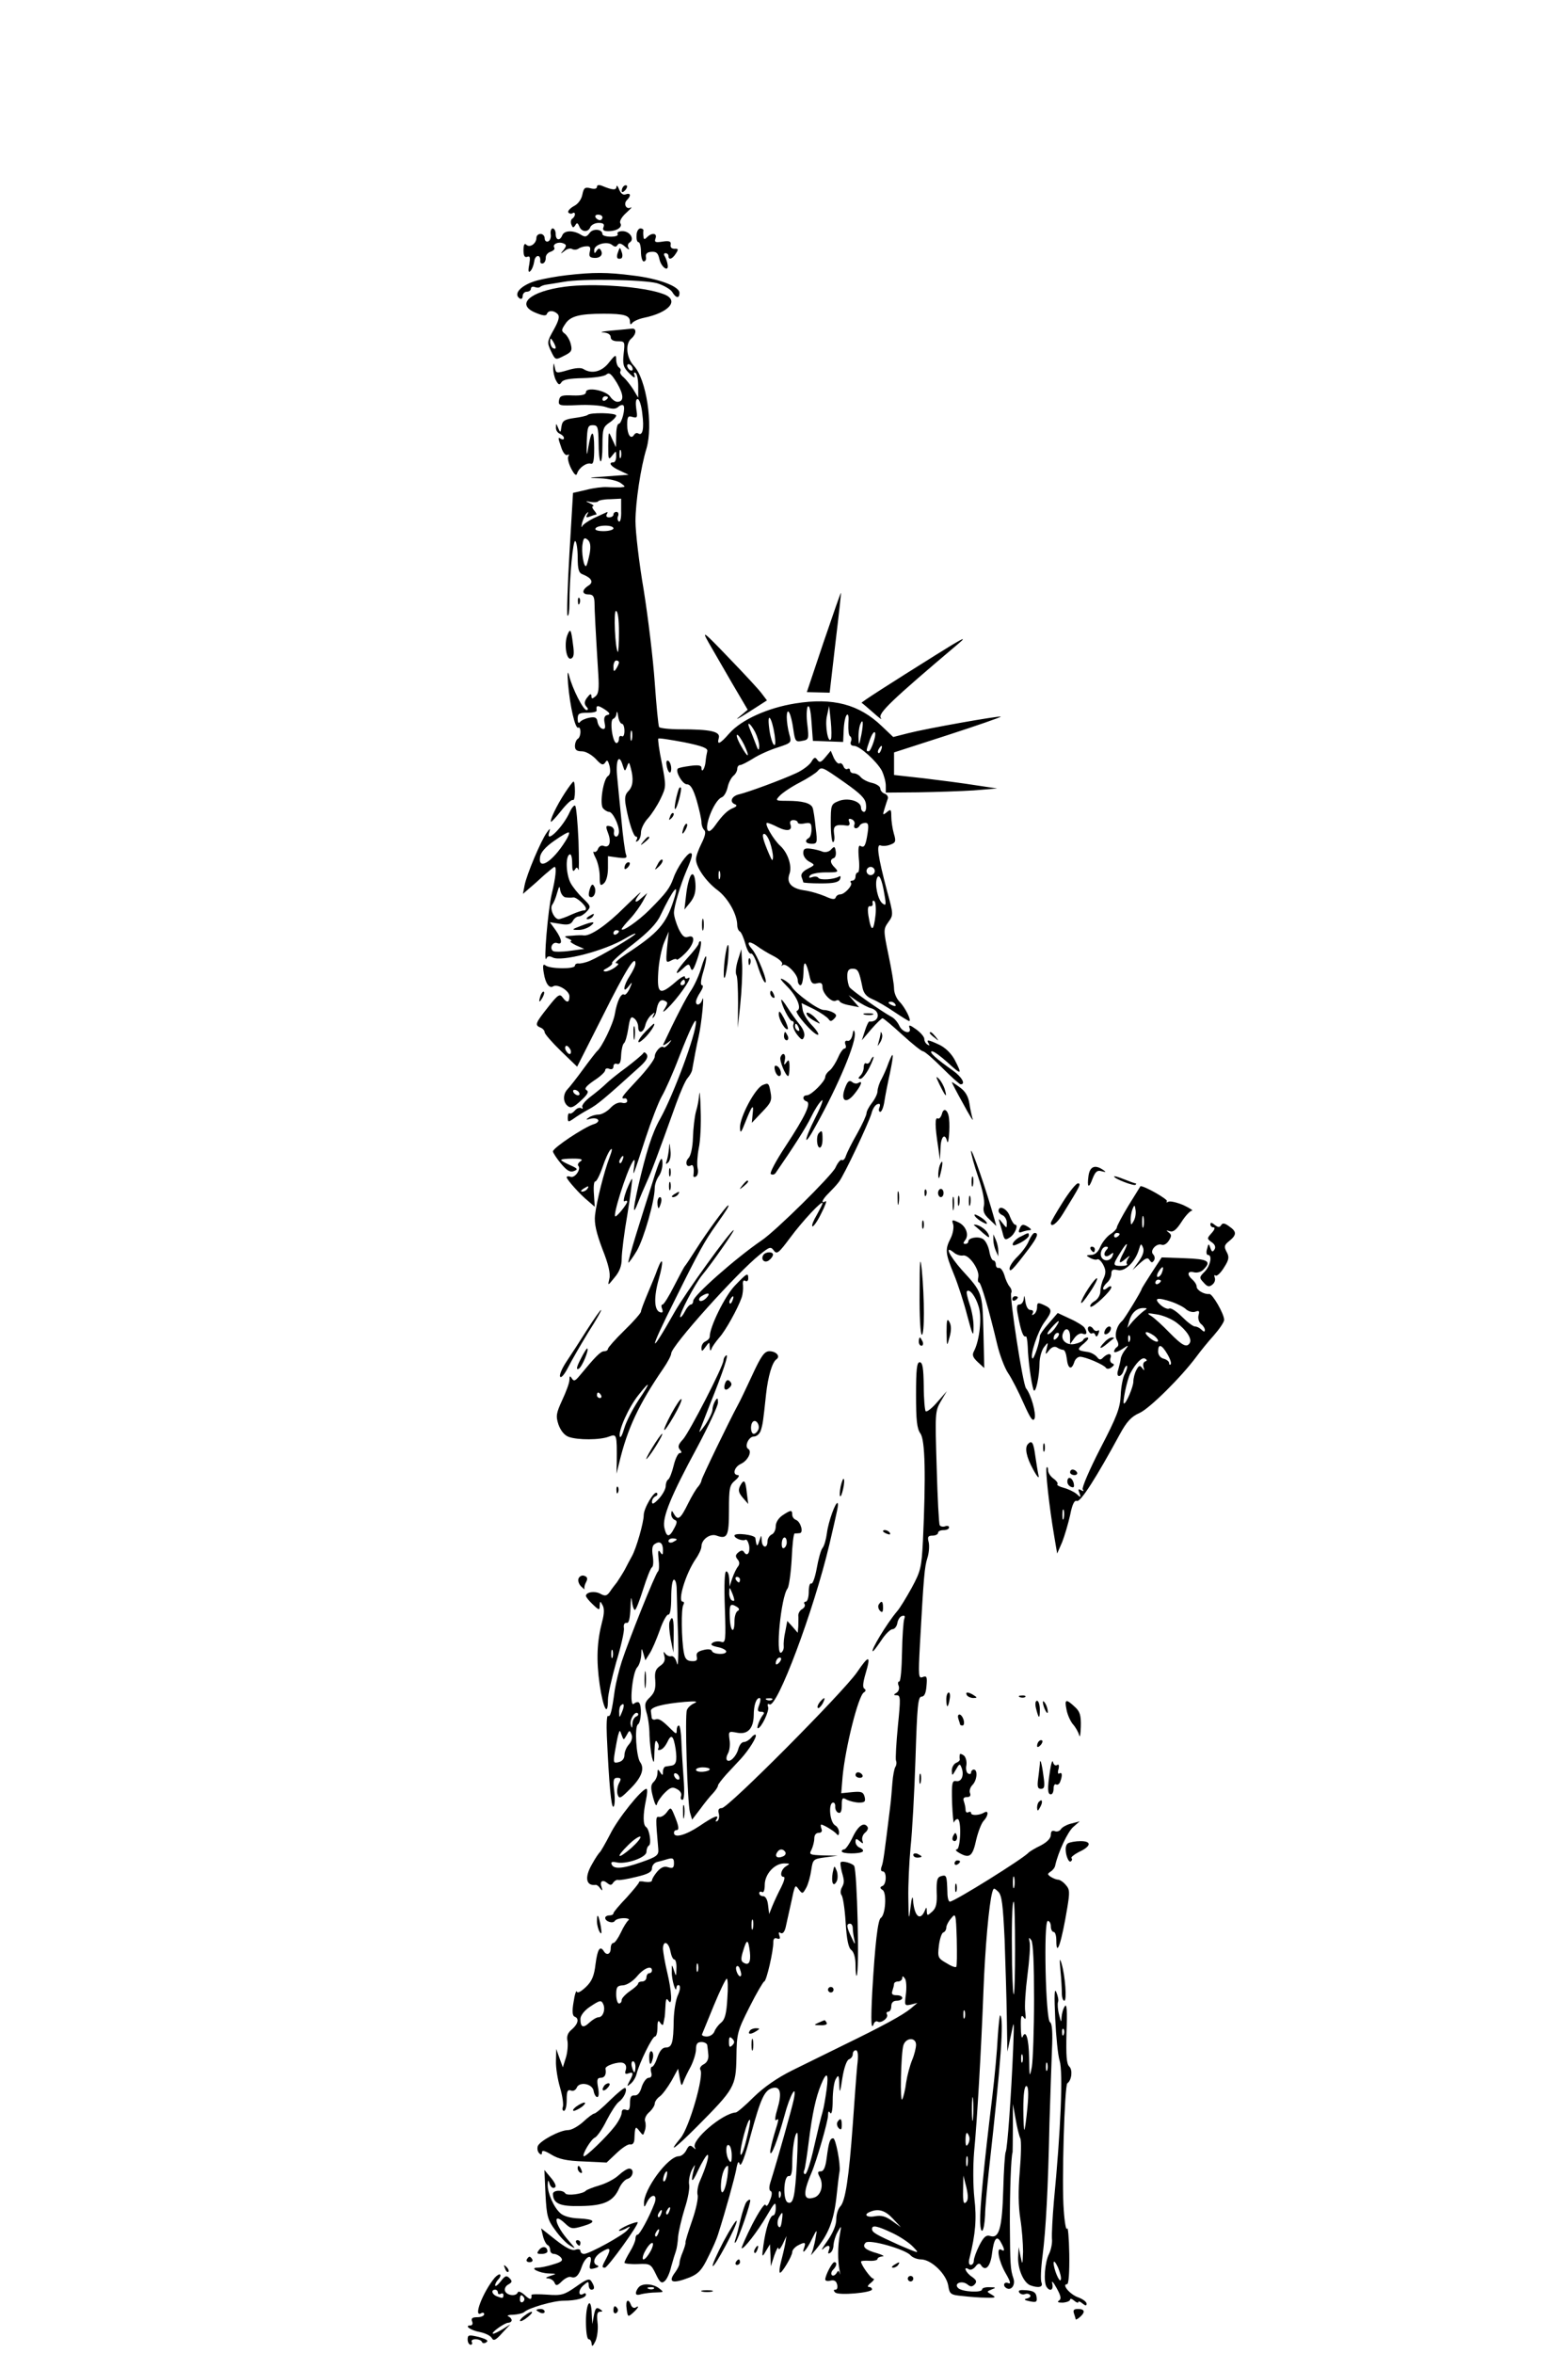 <?xml version="1.0" standalone="no"?>
<!DOCTYPE svg PUBLIC "-//W3C//DTD SVG 20010904//EN"
 "http://www.w3.org/TR/2001/REC-SVG-20010904/DTD/svg10.dtd">
<svg version="1.0" xmlns="http://www.w3.org/2000/svg"
 width="570pt" height="855pt" viewBox="0 0 570 855"
 preserveAspectRatio="xMidYMid meet">

<g transform="translate(0,855) scale(0.1,-0.1)"
fill="#000000" stroke="none">
<path d="M2170 7871 c0 -7 -9 -9 -24 -5 -20 5 -24 1 -29 -23 -3 -17 -16 -35
-31 -42 -14 -8 -23 -18 -20 -23 3 -4 10 -6 15 -3 5 4 9 2 9 -4 0 -5 -4 -12
-10 -16 -5 -3 -6 -13 -3 -21 5 -12 7 -13 14 -3 6 11 9 10 15 -4 8 -21 33 -22
40 -2 4 8 17 15 30 15 17 0 22 -4 18 -15 -5 -11 1 -15 17 -15 32 0 53 15 44
29 -4 7 5 23 22 38 15 14 23 22 16 19 -16 -9 -28 13 -14 27 16 16 14 27 -4 21
-9 -4 -18 2 -24 17 -5 13 -10 18 -10 10 -1 -13 -15 -12 -53 4 -11 4 -18 3 -18
-4z m20 -111 c0 -5 -4 -10 -9 -10 -6 0 -13 5 -16 10 -3 6 1 10 9 10 9 0 16 -4
16 -10z"/>
<path d="M2267 7873 c-4 -3 -7 -11 -7 -17 0 -6 5 -5 12 2 6 6 9 14 7 17 -3 3
-9 2 -12 -2z"/>
<path d="M2002 7698 c2 -11 -3 -23 -9 -25 -7 -3 -13 2 -13 11 0 9 -7 16 -15
16 -8 0 -15 -6 -15 -14 0 -21 -24 -38 -37 -25 -6 6 -10 0 -10 -20 0 -20 4 -28
14 -24 10 4 11 -3 7 -28 -5 -24 -3 -31 4 -24 6 6 12 21 14 35 3 25 24 27 22 2
-1 -7 3 -11 10 -9 6 2 10 11 10 20 -1 9 7 19 17 22 11 4 17 10 14 15 -8 12 13
23 32 16 13 -5 13 -9 2 -24 -13 -15 -12 -16 3 -4 9 8 22 11 28 7 5 -3 16 -3
22 1 7 5 20 9 30 9 13 1 16 -4 12 -20 -4 -16 0 -21 15 -22 23 -2 35 12 25 28
-4 8 -9 7 -15 -2 -7 -11 -9 -11 -9 2 0 21 47 34 65 19 10 -8 15 -8 20 0 5 8
14 6 28 -7 11 -10 17 -12 12 -4 -4 7 -3 16 4 20 19 12 1 41 -26 41 -13 0 -21
-4 -18 -10 4 -6 -7 -10 -24 -10 -17 0 -31 4 -31 9 0 19 -35 22 -47 4 -11 -15
-17 -15 -33 -5 -27 16 -59 15 -66 -3 -9 -22 -24 -18 -24 5 0 11 -5 20 -11 20
-5 0 -9 -10 -7 -22z"/>
<path d="M2314 7695 c-1 -14 2 -25 7 -25 5 0 9 -16 9 -35 0 -19 5 -35 10 -35
6 0 10 7 8 16 -2 12 5 18 20 19 18 1 24 -4 29 -26 6 -30 35 -50 30 -21 -1 9
-6 23 -10 30 -5 7 -4 12 2 12 6 0 11 -4 11 -10 0 -16 14 -12 27 9 10 15 9 18
-5 17 -10 0 -16 5 -14 15 2 12 -5 15 -30 11 -26 -4 -30 -2 -25 12 7 19 -13 22
-31 4 -9 -9 -12 -9 -13 3 -1 7 -1 17 0 22 0 4 -5 7 -11 7 -7 0 -14 -11 -14
-25z"/>
<path d="M2247 7635 c-8 -20 -4 -29 11 -24 5 2 6 13 2 23 -6 19 -7 19 -13 1z"/>
<path d="M2060 7550 c-36 -4 -84 -13 -107 -19 -58 -16 -90 -49 -63 -66 6 -3
10 1 10 9 0 9 7 16 15 16 8 0 15 5 15 11 0 6 6 9 14 6 8 -3 17 -3 20 1 4 3 14
7 24 8 9 1 37 6 62 10 66 12 288 8 338 -5 23 -7 48 -21 55 -31 14 -24 27 -26
27 -4 0 23 -75 52 -170 63 -93 12 -143 12 -240 1z"/>
<path d="M2052 7508 c-126 -17 -178 -64 -106 -94 26 -11 39 -13 42 -5 5 14 25
14 39 0 8 -8 5 -23 -14 -57 -24 -43 -25 -46 -10 -78 16 -33 16 -33 47 -17 27
13 31 19 25 42 -3 14 -13 31 -21 38 -14 10 -14 14 1 36 18 28 51 37 140 37 74
0 95 -6 95 -29 0 -10 3 -12 8 -5 4 6 23 15 42 19 93 19 131 64 73 86 -72 28
-257 41 -361 27z m-32 -221 c0 -5 -4 -5 -10 -2 -5 3 -10 14 -10 23 0 15 2 15
10 2 5 -8 10 -19 10 -23z"/>
<path d="M2225 7349 c-33 -3 -48 -6 -32 -7 17 -1 27 -8 27 -17 0 -10 10 -15
26 -15 26 0 26 -2 21 -46 -4 -39 -1 -49 21 -71 15 -15 22 -19 19 -8 -4 9 -3
14 3 10 6 -3 10 -25 10 -48 l0 -42 -18 30 c-11 17 -26 36 -35 44 -9 7 -15 17
-12 21 3 5 1 11 -5 15 -5 3 -10 16 -10 28 0 20 -3 19 -26 -10 -26 -34 -63 -43
-93 -24 -9 6 -31 4 -57 -4 -41 -12 -43 -12 -47 9 -4 20 -4 20 -6 -2 0 -13 4
-33 10 -44 9 -17 13 -18 20 -7 6 10 30 14 78 15 39 1 77 6 85 13 11 9 18 3 39
-31 25 -43 26 -68 1 -68 -7 0 -19 8 -26 19 -16 23 -88 36 -88 16 0 -9 -14 -13
-47 -12 -41 2 -48 -1 -51 -18 -3 -19 2 -20 68 -17 39 2 85 -1 102 -7 23 -8 35
-8 45 0 7 7 16 9 19 6 9 -8 -6 -67 -17 -67 -5 0 -9 -19 -9 -42 l-1 -43 -14 30
c-13 30 -13 30 -14 -25 0 -50 1 -53 14 -36 15 19 15 19 15 -2 0 -12 -4 -22
-10 -22 -21 0 -9 -16 23 -30 l32 -15 -80 -6 c-70 -5 -73 -6 -24 -7 30 -1 64
-9 75 -17 19 -14 19 -14 -1 -16 -11 0 -33 0 -48 1 -16 1 -50 -3 -76 -10 l-48
-11 -13 -220 c-7 -120 -10 -222 -7 -226 4 -3 7 16 7 44 0 95 13 232 21 227 5
-3 9 -30 9 -60 0 -43 4 -56 18 -61 33 -13 41 -29 21 -41 -25 -16 -24 -32 1
-32 15 0 20 -7 21 -27 0 -27 5 -120 14 -265 3 -50 1 -69 -10 -78 -12 -10 -15
-10 -15 1 -1 10 -5 8 -15 -5 -11 -14 -12 -23 -4 -33 8 -8 8 -13 1 -13 -12 0
-51 77 -63 124 -6 22 -7 13 -4 -29 7 -81 26 -165 37 -159 4 3 8 -4 8 -15 0
-11 -4 -23 -10 -26 -5 -3 -10 -15 -10 -26 0 -14 7 -19 25 -19 14 0 35 -12 50
-27 21 -23 27 -25 35 -14 7 12 10 9 16 -13 4 -19 2 -31 -6 -36 -17 -11 -31
-101 -18 -117 6 -7 16 -13 22 -13 13 0 36 -46 36 -72 0 -10 -5 -18 -10 -18 -6
0 -10 8 -8 17 2 10 -4 19 -15 21 -15 3 -16 0 -7 -24 13 -33 6 -56 -15 -48 -8
4 -17 -1 -21 -10 -3 -9 -10 -14 -15 -11 -4 3 -2 -7 6 -22 8 -15 15 -45 15 -67
0 -33 2 -37 15 -26 9 8 15 29 15 56 l0 43 36 -5 c31 -4 35 -2 29 13 -3 10 -11
65 -16 123 -6 58 -13 131 -16 163 -5 57 8 80 21 35 7 -22 8 -22 15 -4 7 19 8
18 14 -5 11 -40 8 -67 -9 -84 -12 -12 -14 -25 -9 -53 11 -61 28 -112 37 -112
5 0 6 -5 2 -12 -4 -7 -3 -8 4 -4 7 4 12 18 12 31 0 13 11 36 25 51 13 14 34
46 46 71 21 44 21 45 5 130 -10 47 -15 87 -13 89 2 3 44 -4 93 -13 69 -14 88
-22 85 -33 -2 -8 -5 -25 -6 -37 -2 -25 -15 -45 -15 -23 0 9 -11 11 -41 7 -22
-3 -43 -7 -45 -10 -10 -10 17 -57 33 -57 13 0 23 -16 36 -60 9 -32 17 -67 17
-78 0 -10 4 -22 10 -28 7 -7 3 -23 -10 -49 -11 -22 -20 -47 -20 -57 0 -29 37
-82 79 -113 38 -29 71 -88 71 -127 0 -9 4 -20 10 -23 5 -3 14 -24 20 -46 6
-22 15 -37 20 -34 5 3 17 -19 26 -50 10 -30 21 -55 26 -55 11 0 -28 98 -48
121 -23 26 -13 33 17 12 13 -10 41 -27 61 -37 21 -11 35 -24 31 -30 -3 -6 -2
-8 2 -3 12 10 55 -33 55 -55 0 -10 5 -18 10 -18 6 0 10 21 11 48 0 48 10 40
23 -20 5 -20 10 -25 26 -21 15 4 20 0 20 -14 0 -23 34 -58 49 -49 5 3 11 2 13
-2 1 -5 18 -12 37 -15 l34 -7 -19 22 -19 22 30 -21 c17 -11 40 -24 53 -27 35
-11 28 -51 -8 -48 -3 0 -10 -15 -16 -34 l-11 -34 34 40 c19 22 38 40 41 40 4
0 36 -27 72 -60 36 -33 70 -60 75 -60 6 0 37 -27 70 -60 33 -33 63 -60 67 -60
20 0 4 27 -28 50 -60 42 -90 69 -76 70 7 0 33 -19 57 -41 50 -46 54 -45 26 9
-12 23 -33 44 -55 55 -43 20 -50 21 -40 5 4 -7 3 -8 -4 -4 -7 4 -12 13 -12 21
0 7 -13 23 -30 35 -22 16 -28 17 -24 6 10 -26 -25 -19 -37 7 -6 13 -18 27 -28
32 -40 22 -146 97 -153 108 -4 7 -8 24 -8 40 0 20 5 27 19 27 20 0 24 -8 36
-67 4 -22 15 -35 37 -44 17 -7 53 -28 79 -46 27 -18 51 -33 54 -33 10 0 -15
50 -35 70 -11 11 -20 32 -20 48 0 15 -9 69 -20 121 -19 92 -19 94 -1 120 19
26 19 28 -4 112 -34 128 -40 173 -24 167 8 -3 24 -2 36 3 19 7 21 12 12 41 -5
18 -9 46 -9 62 0 25 -2 27 -16 15 -15 -12 -16 -11 -9 11 4 14 10 31 12 37 3 7
-2 16 -11 19 -9 3 -16 12 -16 19 0 7 -13 16 -29 20 -16 3 -35 13 -42 21 -6 8
-18 14 -25 14 -8 0 -14 5 -14 11 0 5 -4 8 -9 5 -5 -3 -12 1 -15 10 -3 8 -10
13 -14 10 -5 -3 -14 6 -21 20 l-11 26 -20 -24 c-16 -19 -21 -20 -29 -9 -7 11
-12 10 -22 -8 -8 -12 -32 -30 -54 -40 -54 -25 -174 -69 -207 -77 -29 -6 -38
-29 -15 -37 7 -3 5 -8 -8 -13 -20 -8 -38 -25 -65 -63 -8 -12 -18 -21 -22 -21
-25 0 16 112 46 123 8 3 17 19 21 36 3 16 13 35 21 42 8 6 14 18 14 25 0 8 5
14 10 14 6 0 27 11 48 24 20 13 60 31 89 40 51 17 51 17 42 49 -5 18 -9 45 -9
62 1 42 16 13 24 -46 6 -43 9 -46 32 -41 24 4 25 7 19 58 -4 29 -3 58 1 66 6
8 11 -12 14 -56 l5 -68 55 -2 55 -2 2 44 c1 25 6 49 11 54 6 6 8 -6 6 -31 -1
-23 1 -43 6 -46 5 -3 7 -12 3 -20 -3 -9 1 -15 11 -15 21 0 83 -56 102 -91 7
-15 14 -39 14 -54 l0 -25 118 1 c64 1 155 4 202 7 l85 7 -80 12 c-44 7 -128
18 -187 25 l-108 12 0 41 0 41 195 63 c108 35 194 65 193 67 -5 4 -270 -43
-336 -60 l-55 -14 -41 39 c-83 80 -178 105 -315 83 -100 -16 -196 -59 -240
-109 -34 -39 -46 -44 -38 -16 6 23 -30 31 -140 31 -39 0 -74 4 -77 8 -3 5 -10
78 -16 163 -6 85 -24 235 -40 335 -17 99 -30 212 -30 250 0 68 19 196 40 264
25 85 0 252 -46 301 -27 29 -32 80 -9 99 18 15 20 37 3 36 -7 -1 -40 -4 -73
-7z m75 -140 c0 -6 -4 -7 -10 -4 -5 3 -10 11 -10 16 0 6 5 7 10 4 6 -3 10 -11
10 -16z m-90 -103 c0 -3 -4 -8 -10 -11 -5 -3 -10 -1 -10 4 0 6 5 11 10 11 6 0
10 -2 10 -4z m125 -60 c7 -54 1 -81 -15 -71 -5 3 -11 1 -15 -5 -12 -19 -25 1
-25 36 0 30 3 34 19 29 18 -5 19 -2 14 29 -3 22 -2 36 5 36 6 0 14 -24 17 -54z
m-78 -158 c-3 -7 -5 -2 -5 12 0 14 2 19 5 13 2 -7 2 -19 0 -25z m1 -194 c1
-25 -3 -42 -8 -39 -5 3 -7 12 -3 20 3 8 0 15 -6 15 -6 0 -11 -4 -11 -10 0 -5
-7 -10 -16 -10 -9 0 -12 5 -8 12 4 6 3 9 -2 6 -5 -2 -26 -12 -46 -21 -20 -10
-39 -23 -42 -30 -3 -6 -3 -1 0 13 4 14 11 30 17 35 7 7 7 5 2 -4 -6 -11 -4
-13 9 -8 10 4 20 7 23 7 3 0 0 7 -7 15 -7 8 -9 15 -4 16 5 0 0 5 -11 10 -19 9
-18 9 2 5 13 -2 25 -1 27 2 2 4 22 8 44 8 l40 2 0 -44z m-28 -64 c0 -5 -16
-10 -36 -10 -21 0 -33 4 -29 10 3 6 19 10 36 10 16 0 29 -4 29 -10z m-86 -89
c-4 -20 -9 -40 -12 -46 -9 -14 -20 50 -14 80 3 20 7 23 18 14 10 -8 12 -23 8
-48z m106 -288 c0 -42 -2 -74 -4 -72 -10 11 -16 149 -7 149 7 0 11 -29 11 -77z
m0 -110 c0 -5 -5 -15 -10 -23 -8 -12 -10 -11 -10 8 0 12 5 22 10 22 6 0 10 -3
10 -7z m-42 -191 c-10 -2 -14 -11 -10 -29 4 -19 1 -24 -9 -21 -8 3 -15 14 -17
25 -2 16 -9 19 -30 15 -15 -3 -30 -10 -34 -16 -5 -6 -8 -1 -8 12 0 19 5 22 35
22 19 0 34 3 34 8 -3 20 3 21 28 5 20 -13 23 -19 11 -21z m813 -87 c-10 -21
-23 48 -15 83 l8 37 6 -55 c3 -30 3 -59 1 -65z m-760 55 c5 0 9 -12 9 -26 0
-14 -4 -23 -10 -19 -5 3 -10 -1 -10 -9 0 -9 -4 -16 -9 -16 -14 0 -26 83 -12
88 6 2 12 11 12 20 1 10 4 5 6 -10 2 -16 9 -28 14 -28z m555 -41 c4 -30 3 -41
-4 -34 -5 6 -13 33 -16 60 -8 63 10 39 20 -26z m315 0 c-8 -38 -9 -40 -10 -12
-1 17 2 39 5 48 11 29 14 10 5 -36z m-386 11 c8 -16 15 -39 15 -52 -1 -18 -4
-16 -14 12 -7 19 -17 43 -21 53 -12 29 3 19 20 -13z m-448 -27 c-3 -10 -5 -4
-5 12 0 17 2 24 5 18 2 -7 2 -21 0 -30z m879 -8 c-6 -19 -14 -35 -18 -35 -10
0 -10 1 3 39 15 43 29 40 15 -4z m-471 -11 c23 -49 15 -52 -12 -3 -12 21 -18
39 -13 39 4 0 15 -16 25 -36z m498 -19 c-3 -9 -8 -14 -10 -11 -3 3 -2 9 2 15
9 16 15 13 8 -4z m-133 -118 c58 -41 76 -58 78 -80 2 -15 -1 -27 -7 -27 -6 0
-11 7 -11 15 0 24 -48 38 -82 24 -27 -11 -28 -14 -28 -80 0 -38 4 -69 8 -69 5
0 7 14 4 30 -4 30 5 36 47 30 8 -1 12 4 8 14 -4 10 -1 13 9 9 8 -3 13 -12 10
-19 -6 -16 10 -19 19 -4 3 6 13 10 21 10 11 0 12 -9 8 -37 -7 -46 -12 -55 -26
-47 -7 5 -9 -9 -6 -45 3 -28 1 -51 -3 -51 -5 0 -9 -7 -9 -15 0 -8 -5 -15 -12
-15 -6 0 -8 -3 -5 -7 9 -8 -22 -43 -39 -43 -7 0 -14 -5 -16 -11 -3 -9 -14 -7
-38 4 -19 8 -54 19 -78 22 -46 7 -64 28 -52 60 10 28 -6 76 -33 101 -25 22
-61 84 -48 84 4 0 22 -7 39 -16 35 -17 54 -12 45 11 -3 9 1 15 11 15 9 0 16
-4 16 -9 0 -4 11 -6 25 -3 21 4 25 1 25 -21 0 -14 -4 -29 -10 -32 -17 -10 -11
-21 11 -21 20 0 21 4 14 59 -3 32 -8 64 -11 72 -7 17 -37 25 -93 25 -42 0 -43
1 -27 18 9 10 41 32 72 48 31 16 60 35 66 42 15 17 15 17 98 -41z m-271 -218
c6 -18 11 -41 11 -53 -1 -17 -3 -15 -14 10 -22 51 -28 74 -18 74 6 0 15 -14
21 -31z m381 -104 c0 -8 -7 -15 -15 -15 -8 0 -15 7 -15 15 0 8 7 15 15 15 8 0
15 -7 15 -15z m-563 -27 c-3 -7 -5 -2 -5 12 0 14 2 19 5 13 2 -7 2 -19 0 -25z
m598 -58 c7 -39 6 -43 -8 -32 -16 14 -28 68 -19 91 7 19 18 -3 27 -59z m-32
-72 c-7 -65 -16 -67 -26 -6 -4 26 -2 37 6 35 7 -1 11 4 9 11 -1 8 1 11 6 8 5
-3 7 -25 5 -48z m72 -328 c3 -6 -1 -7 -9 -4 -18 7 -21 14 -7 14 6 0 13 -4 16
-10z"/>
<path d="M3021 5463 c-7 -8 -20 -11 -30 -8 -9 4 -28 9 -43 11 -22 3 -28 0 -28
-16 0 -11 10 -25 22 -31 22 -12 21 -12 -6 -26 -18 -9 -26 -20 -22 -30 3 -8 6
-17 6 -19 0 -2 29 -4 64 -4 48 0 65 4 70 16 3 9 2 12 -4 9 -18 -11 -69 -14
-75 -5 -3 5 -13 6 -22 3 -11 -4 -14 -3 -9 5 4 7 30 12 57 12 46 0 49 1 35 16
-19 18 -20 31 -5 36 6 2 9 13 7 25 -3 18 -5 19 -17 6z"/>
<path d="M2136 7042 c-4 -3 -25 -8 -49 -11 -35 -5 -43 -10 -46 -31 -3 -23 -4
-24 -12 -5 -7 17 -8 18 -8 2 -1 -10 6 -20 14 -23 8 -4 15 -10 15 -16 0 -5 -4
-6 -10 -3 -13 8 -12 5 1 -33 6 -18 16 -29 22 -25 6 3 7 1 3 -5 -4 -6 1 -26 10
-44 12 -23 19 -29 22 -18 7 21 35 40 50 35 9 -3 12 12 12 57 0 68 -10 70 -21
5 -6 -38 -7 -37 -6 18 2 53 4 60 22 60 18 0 20 -7 21 -62 0 -35 3 -66 7 -69 4
-4 7 22 7 58 0 59 3 67 25 82 14 9 25 21 25 26 0 10 -95 12 -104 2z"/>
<path d="M2994 6217 l-61 -182 41 -1 42 -1 21 181 c12 99 21 181 20 182 -1 1
-29 -79 -63 -179z"/>
<path d="M2101 6364 c0 -11 3 -14 6 -6 3 7 2 16 -1 19 -3 4 -6 -2 -5 -13z"/>
<path d="M2062 6241 c-12 -33 -3 -91 14 -84 10 4 12 17 7 51 -7 57 -10 61 -21
33z"/>
<path d="M2576 6215 c16 -27 54 -94 85 -147 l57 -97 -31 -26 c-18 -14 -2 -6
34 17 l67 43 -19 25 c-10 14 -64 72 -120 130 -93 97 -99 101 -73 55z"/>
<path d="M3400 6169 c-163 -102 -271 -171 -268 -173 2 0 21 -17 43 -36 21 -19
34 -28 27 -19 -12 16 38 64 283 271 34 29 14 19 -85 -43z"/>
<path d="M2423 5771 c4 -29 17 -39 17 -13 0 11 -5 24 -10 27 -6 4 -9 -2 -7
-14z"/>
<path d="M2053 5668 c-30 -46 -55 -99 -50 -104 1 -2 18 16 37 40 19 24 38 42
43 39 4 -2 7 12 7 31 0 20 -2 36 -5 36 -3 0 -17 -19 -32 -42z"/>
<path d="M2466 5679 c-10 -31 -16 -69 -12 -69 7 0 26 73 21 78 -3 3 -7 -1 -9
-9z"/>
<path d="M2071 5599 c-25 -56 -91 -120 -74 -71 4 13 2 13 -9 -3 -21 -28 -74
-154 -81 -192 l-6 -31 22 19 c12 10 37 32 55 49 19 16 35 30 38 30 8 0 4 -39
-10 -97 -14 -56 -31 -261 -20 -236 4 9 11 10 23 4 31 -17 189 24 264 69 20 12
37 20 37 17 0 -7 -129 -83 -165 -98 -16 -7 -36 -11 -42 -10 -7 1 -13 -3 -13
-8 0 -13 -91 -12 -107 1 -9 7 -11 0 -6 -29 6 -37 20 -56 34 -47 16 10 59 -16
59 -36 0 -24 -9 -26 -25 -4 -10 14 -17 10 -53 -36 -46 -58 -49 -65 -27 -74 8
-3 15 -11 15 -17 0 -6 27 -37 59 -68 l59 -57 92 182 c86 172 120 226 120 193
0 -8 -9 -27 -20 -44 -24 -36 -28 -69 -5 -39 14 18 15 17 4 -8 -7 -15 -16 -25
-20 -22 -11 7 -26 -24 -34 -71 -6 -36 -48 -122 -65 -135 -3 -3 -26 -32 -50
-65 -24 -33 -50 -66 -57 -73 -17 -18 -17 -47 1 -61 11 -9 21 -5 47 19 25 23
31 33 21 39 -9 5 -1 15 28 35 22 14 40 31 40 37 0 6 7 9 15 5 9 -3 15 0 15 9
0 8 6 12 13 9 10 -3 14 6 15 32 1 21 6 40 10 43 5 3 12 28 16 54 6 40 10 46
22 36 8 -6 14 -20 14 -30 0 -27 19 -23 26 6 3 13 13 30 22 37 13 11 14 11 7
-2 -4 -8 -4 -12 0 -7 5 4 10 15 11 23 5 32 14 44 29 38 14 -6 14 -9 -1 -33 -9
-14 3 -6 26 19 41 45 82 108 61 96 -6 -4 -11 -2 -11 4 0 7 -16 -2 -35 -19 -57
-49 -67 -43 -62 37 2 37 12 85 21 107 l17 40 -6 -58 c-5 -56 -4 -57 15 -47 11
6 20 7 20 3 0 -3 14 6 30 22 34 33 41 70 12 61 -14 -5 -22 3 -35 29 -9 20 -17
46 -17 58 0 23 23 100 45 152 21 49 25 65 15 65 -12 0 -49 -53 -62 -91 -13
-36 -25 -53 -88 -116 -40 -40 -100 -81 -100 -69 0 3 14 20 31 38 17 18 37 47
46 63 l16 30 -22 -19 c-25 -23 -28 -11 -4 18 9 12 -17 -12 -58 -52 -64 -64
-123 -104 -147 -101 -4 1 -23 1 -42 -1 -29 -1 -32 -3 -15 -10 11 -5 16 -9 10
-10 -5 -1 3 -7 19 -15 l30 -13 -52 -7 c-28 -4 -56 -4 -61 -1 -15 10 -2 36 15
29 20 -7 17 14 -6 47 l-21 29 37 -6 c28 -5 39 -2 46 10 5 10 15 17 22 17 7 0
20 8 29 18 16 17 15 20 -14 48 -17 16 -37 41 -45 56 -16 31 -19 94 -4 103 6 4
10 -9 10 -32 0 -25 3 -33 9 -24 7 11 9 11 14 0 2 -8 2 40 0 106 -3 66 -8 123
-12 127 -3 4 -12 -6 -20 -23z m-16 -106 c-47 -75 -99 -107 -92 -58 2 17 19 37
52 60 27 19 51 33 53 30 3 -2 -3 -17 -13 -32z m3 -204 c9 -1 21 -1 26 0 11 2
46 -29 46 -41 0 -4 -3 -7 -7 -6 -5 0 -25 -6 -45 -15 -21 -10 -42 -17 -47 -17
-17 0 -34 40 -23 53 5 7 13 26 17 42 8 27 9 28 12 8 3 -13 12 -24 21 -24z
m391 -10 c-28 -87 -56 -119 -172 -195 -28 -19 -45 -34 -37 -34 11 -1 10 -4 -4
-15 -11 -8 -27 -15 -35 -15 -11 1 -9 5 7 13 12 7 20 15 17 18 -3 3 31 34 76
68 56 44 87 76 100 105 47 98 71 126 48 55z m-199 -113 c0 -3 -4 -8 -10 -11
-5 -3 -10 -1 -10 4 0 6 5 11 10 11 6 0 10 -2 10 -4z m240 -186 c0 -5 -5 -10
-11 -10 -5 0 -7 5 -4 10 3 6 8 10 11 10 2 0 4 -4 4 -10z m-416 -245 c3 -8 1
-15 -3 -15 -5 0 -11 7 -15 15 -3 8 -1 15 3 15 5 0 11 -7 15 -15z m31 -155 c3
-5 2 -10 -4 -10 -5 0 -13 5 -16 10 -3 6 -2 10 4 10 5 0 13 -4 16 -10z"/>
<path d="M2436 5583 c-6 -14 -5 -15 5 -6 7 7 10 15 7 18 -3 3 -9 -2 -12 -12z"/>
<path d="M2486 5545 c-9 -26 -7 -32 5 -12 6 10 9 21 6 23 -2 3 -7 -2 -11 -11z"/>
<path d="M2339 5493 c-13 -16 -12 -17 4 -4 9 7 17 15 17 17 0 8 -8 3 -21 -13z"/>
<path d="M2390 5408 c-12 -22 -12 -22 6 -6 10 10 15 20 12 24 -4 3 -12 -5 -18
-18z"/>
<path d="M2277 5413 c-4 -3 -7 -11 -7 -17 0 -6 5 -5 12 2 6 6 9 14 7 17 -3 3
-9 2 -12 -2z"/>
<path d="M2514 5372 c-6 -4 -15 -34 -19 -67 l-7 -60 22 27 c15 20 20 38 18 68
-2 26 -7 37 -14 32z"/>
<path d="M2146 5325 c-8 -23 -8 -35 3 -35 13 0 20 25 11 39 -5 10 -9 8 -14 -4z"/>
<path d="M2140 5220 c-9 -6 -10 -10 -3 -10 6 0 15 5 18 10 8 12 4 12 -15 0z"/>
<path d="M2552 5190 c0 -19 2 -27 5 -17 2 9 2 25 0 35 -3 9 -5 1 -5 -18z"/>
<path d="M2110 5185 c-32 -12 -33 -14 -9 -14 14 -1 34 6 45 14 23 18 10 18
-36 0z"/>
<path d="M2540 5122 c0 -5 -18 -28 -40 -52 -42 -46 -55 -75 -18 -40 20 19 23
19 28 4 5 -14 9 -11 18 12 16 41 25 84 18 84 -3 0 -6 -4 -6 -8z"/>
<path d="M2635 5067 c-4 -31 -5 -62 -3 -69 3 -7 8 15 13 50 4 35 5 66 2 68 -3
3 -8 -19 -12 -49z"/>
<path d="M2682 5060 c-7 -23 -9 -46 -5 -53 4 -6 6 -52 6 -102 l-1 -90 9 85 c5
47 8 111 7 143 l-3 58 -13 -41z"/>
<path d="M2550 5036 c-7 -26 -24 -63 -36 -82 -19 -27 -61 -109 -103 -199 -2
-5 4 -3 15 5 18 14 18 14 5 -3 -8 -9 -16 -15 -19 -12 -9 8 -32 -17 -32 -35 0
-9 -28 -47 -63 -84 -58 -62 -64 -70 -44 -67 4 0 7 -4 7 -10 0 -6 -9 -9 -19 -6
-12 3 -28 -4 -42 -19 -12 -13 -32 -24 -43 -24 -12 0 -28 -5 -36 -11 -12 -8
-10 -9 7 -4 12 3 24 1 27 -4 4 -5 -4 -13 -16 -16 -35 -11 -148 -86 -148 -99 1
-6 14 -26 30 -45 21 -25 33 -32 47 -26 15 6 13 9 -14 21 -18 8 -33 16 -33 19
0 3 19 5 43 5 30 0 38 -3 27 -10 -8 -5 -11 -12 -8 -16 12 -11 -12 -46 -28 -40
-8 3 -14 2 -14 -2 1 -9 48 -62 79 -87 l23 -20 -3 47 c-2 25 0 46 5 45 4 -1 16
22 26 51 10 30 23 59 30 65 7 7 5 -4 -4 -28 -20 -52 -47 -159 -53 -211 -3 -29
4 -62 27 -123 22 -55 30 -90 25 -108 -6 -26 -6 -26 19 5 18 21 26 42 26 68 0
22 9 95 21 163 11 68 18 125 17 127 -2 2 -11 -17 -21 -42 -9 -25 -12 -42 -7
-39 6 3 10 3 10 -2 -1 -9 -36 -53 -43 -53 -11 0 39 159 62 197 8 14 10 11 6
-17 -6 -42 -4 -36 42 105 20 61 46 128 58 150 13 22 42 87 64 145 39 100 61
145 61 127 1 -43 -82 -266 -130 -352 -30 -53 -51 -121 -81 -250 -19 -86 -19
-105 1 -53 7 18 21 51 31 73 17 37 40 98 107 285 15 41 33 83 41 92 8 9 16 23
17 30 7 40 16 88 24 123 10 43 22 161 13 133 -5 -19 -23 -25 -23 -8 0 6 7 22
16 35 9 14 12 25 6 25 -6 0 -5 18 4 47 8 26 13 52 11 57 -2 5 -9 -12 -17 -38z
m-287 -701 c-3 -9 -8 -14 -10 -11 -3 3 -2 9 2 15 9 16 15 13 8 -4z m-128 -105
c-3 -5 -12 -10 -18 -10 -7 0 -6 4 3 10 19 12 23 12 15 0z"/>
<path d="M2721 5054 c0 -11 3 -14 6 -6 3 7 2 16 -1 19 -3 4 -6 -2 -5 -13z"/>
<path d="M2861 4966 c37 -37 55 -82 36 -89 -12 -4 60 -87 76 -87 6 0 -3 15
-20 33 -17 17 -33 43 -35 57 l-4 25 45 -22 c25 -13 48 -29 53 -36 6 -9 10 -9
20 1 10 10 10 15 -2 22 -8 5 -24 10 -35 10 -21 0 -104 61 -118 86 -4 7 -18 19
-30 25 -15 8 -10 -1 14 -25z"/>
<path d="M1966 4935 c-9 -26 -7 -32 5 -12 6 10 9 21 6 23 -2 3 -7 -2 -11 -11z"/>
<path d="M2800 4941 c0 -6 4 -13 10 -16 6 -3 7 1 4 9 -7 18 -14 21 -14 7z"/>
<path d="M2840 4917 c0 -18 30 -77 39 -77 6 0 8 -6 5 -13 -3 -8 4 -24 14 -37
16 -20 20 -21 25 -7 4 10 -3 28 -16 44 -13 16 -33 44 -45 63 -12 19 -22 31
-22 27z m64 -103 c3 -8 2 -12 -4 -9 -6 3 -10 10 -10 16 0 14 7 11 14 -7z"/>
<path d="M2831 4865 c0 -20 25 -62 33 -54 2 2 -4 20 -14 39 -14 26 -19 30 -19
15z"/>
<path d="M2935 4860 c3 -5 16 -15 28 -21 22 -12 22 -12 3 10 -19 21 -43 30
-31 11z"/>
<path d="M3143 4863 c9 -2 23 -2 30 0 6 3 -1 5 -18 5 -16 0 -22 -2 -12 -5z"/>
<path d="M2303 4795 c0 -22 2 -30 4 -17 2 12 2 30 0 40 -3 9 -5 -1 -4 -23z"/>
<path d="M2347 4802 c-32 -33 -36 -54 -6 -26 20 18 44 54 36 54 -2 0 -15 -13
-30 -28z"/>
<path d="M3099 4790 c-3 -14 -10 -24 -18 -22 -8 2 -11 -3 -8 -13 4 -8 2 -15
-3 -15 -5 0 -16 -15 -23 -32 -8 -18 -21 -39 -30 -47 -10 -7 -17 -18 -17 -24 0
-16 -51 -67 -67 -67 -16 0 -17 -17 -1 -22 18 -6 -4 -53 -77 -164 -35 -53 -58
-97 -53 -100 6 -4 13 -2 17 3 61 88 112 167 130 205 12 25 29 52 38 59 8 8 -1
-19 -21 -58 -47 -93 -46 -118 0 -33 82 147 149 307 141 338 -3 12 -5 10 -8 -8z"/>
<path d="M2850 4785 c0 -8 4 -15 10 -15 5 0 7 7 4 15 -4 8 -8 15 -10 15 -2 0
-4 -7 -4 -15z"/>
<path d="M3201 4793 c-1 -6 -4 -20 -7 -30 -5 -17 -5 -17 6 0 6 10 9 23 6 30
-3 9 -5 9 -5 0z"/>
<path d="M3380 4796 c0 -2 8 -10 18 -17 15 -13 16 -12 3 4 -13 16 -21 21 -21
13z"/>
<path d="M2339 4724 c-2 -5 -30 -28 -61 -52 -32 -23 -65 -50 -75 -60 -10 -10
-35 -31 -55 -46 -21 -16 -35 -33 -31 -39 3 -5 1 -7 -4 -4 -6 4 -16 0 -23 -8
-7 -8 -15 -13 -19 -11 -4 3 -7 -4 -7 -15 0 -17 2 -17 21 -4 11 8 36 24 55 34
32 17 61 42 187 156 23 21 30 34 24 44 -5 7 -10 9 -12 5z"/>
<path d="M2837 4708 c-4 -13 19 -68 28 -68 3 0 5 15 5 33 0 25 -3 29 -11 17
-9 -12 -10 -11 -6 8 5 23 -8 31 -16 10z"/>
<path d="M3230 4688 c-6 -18 -18 -45 -26 -60 -8 -14 -14 -34 -14 -43 0 -9 -9
-28 -20 -42 -11 -14 -20 -31 -20 -38 0 -7 -15 -40 -34 -74 -19 -33 -37 -69
-41 -81 -3 -11 -10 -18 -15 -15 -4 3 -15 -10 -23 -28 -15 -30 -216 -229 -268
-264 -95 -65 -249 -201 -249 -220 0 -7 -4 -13 -8 -13 -5 0 -15 -11 -22 -25 -7
-14 -15 -23 -17 -21 -7 6 53 120 79 152 35 42 120 164 115 164 -11 0 -178
-232 -215 -298 -95 -168 -95 -147 2 46 87 176 108 213 150 272 39 55 48 70 43
70 -6 0 -78 -98 -117 -160 -19 -30 -37 -57 -40 -60 -3 -3 -20 -35 -39 -72 -19
-38 -38 -68 -42 -68 -5 0 -6 -7 -2 -16 4 -12 2 -15 -8 -12 -21 7 -23 54 -4
121 18 64 15 87 -5 35 -6 -18 -23 -58 -36 -89 -13 -31 -24 -60 -24 -65 0 -5
-27 -36 -60 -68 -33 -32 -60 -63 -60 -67 0 -5 -6 -9 -14 -9 -13 0 -33 -21 -90
-90 -15 -18 -20 -20 -27 -9 -7 11 -9 10 -9 -5 0 -11 -12 -43 -26 -73 -22 -48
-24 -58 -14 -89 8 -22 21 -39 37 -45 32 -12 115 -12 147 1 28 10 29 10 28 -95
l-1 -40 10 40 c30 125 71 212 160 342 16 23 29 48 29 55 0 27 241 295 323 360
35 28 39 29 50 14 11 -15 18 -9 59 46 45 61 118 139 118 126 0 -4 -10 -23 -21
-43 -12 -20 -19 -38 -16 -41 3 -3 18 17 32 46 15 29 22 49 16 45 -19 -11 -12
7 12 30 12 12 29 30 37 41 19 25 106 209 118 248 4 17 14 32 22 34 9 3 11 -1
7 -12 -4 -9 -2 -16 3 -16 5 0 12 17 15 38 3 20 12 66 20 102 15 73 14 86 -5
38z m-663 -855 c-9 -9 -20 -13 -24 -9 -4 4 -1 11 7 16 25 16 35 11 17 -7z
m-246 -371 c-21 -32 -45 -78 -52 -103 -7 -24 -14 -37 -16 -28 -5 22 32 105 68
150 45 57 45 47 0 -19z m-136 18 c3 -5 1 -10 -4 -10 -6 0 -11 5 -11 10 0 6 2
10 4 10 3 0 8 -4 11 -10z"/>
<path d="M3164 4695 c-4 -8 -10 -12 -15 -9 -5 3 -9 -3 -9 -13 0 -11 -5 -24
-12 -31 -9 -9 -9 -12 0 -12 6 0 21 18 32 40 11 22 18 40 15 40 -3 0 -8 -7 -11
-15z"/>
<path d="M2817 4661 c3 -12 10 -21 15 -21 13 0 6 32 -9 37 -7 3 -9 -3 -6 -16z"/>
<path d="M3415 4610 c22 -45 29 -52 20 -20 -4 14 -14 32 -22 40 -12 12 -11 7
2 -20z"/>
<path d="M3072 4597 c-18 -47 3 -61 34 -22 25 31 32 51 14 40 -6 -4 -17 -2
-23 4 -10 7 -16 2 -25 -22z"/>
<path d="M2772 4607 c-28 -13 -82 -115 -82 -154 1 -24 4 -20 20 21 24 60 31
68 26 28 l-3 -32 37 39 c33 34 37 42 31 73 -6 33 -8 34 -29 25z"/>
<path d="M3460 4618 c0 -2 18 -37 41 -78 22 -41 38 -67 35 -57 -3 10 -9 36
-12 57 -4 26 -15 45 -35 59 -16 12 -29 20 -29 19z"/>
<path d="M2542 4575 c-1 -17 -6 -45 -12 -64 -5 -19 -10 -61 -11 -95 -1 -35 -8
-66 -16 -74 -14 -14 -8 -36 8 -27 9 6 13 -8 10 -34 -2 -7 2 -10 9 -6 7 4 9 18
6 30 -3 13 -1 46 4 72 6 27 9 89 7 139 -1 49 -4 75 -5 59z"/>
<path d="M3424 4502 c-4 -12 -10 -19 -15 -16 -11 6 -10 -31 1 -101 l7 -50 2
43 c1 42 16 57 24 25 5 -19 11 48 7 82 -3 32 -20 43 -26 17z"/>
<path d="M2977 4433 c-11 -10 -8 -53 3 -53 6 0 10 14 10 30 0 31 -2 35 -13 23z"/>
<path d="M2432 4378 c-1 -14 -5 -35 -8 -45 -5 -14 -4 -15 5 -7 7 7 11 26 8 45
-3 28 -4 29 -5 7z"/>
<path d="M3530 4367 c0 -10 12 -53 26 -94 16 -46 24 -86 21 -103 -5 -21 0 -33
20 -51 l25 -24 -7 25 c-30 108 -85 265 -85 247z"/>
<path d="M2373 4257 c-18 -56 -46 -145 -62 -197 -16 -52 -28 -96 -27 -98 2 -1
16 18 31 43 26 45 65 182 65 228 0 13 7 33 16 45 8 12 14 35 12 52 -2 22 -11
5 -35 -73z"/>
<path d="M3416 4315 c-3 -9 -6 -26 -5 -38 1 -14 4 -9 9 13 9 37 7 52 -4 25z"/>
<path d="M2432 4290 c0 -14 2 -19 5 -12 2 6 2 18 0 25 -3 6 -5 1 -5 -13z"/>
<path d="M3957 4278 c-6 -44 1 -49 15 -10 10 25 17 31 33 26 16 -4 17 -3 5 5
-29 20 -48 13 -53 -21z"/>
<path d="M3532 4255 c0 -16 2 -22 5 -12 2 9 2 23 0 30 -3 6 -5 -1 -5 -18z"/>
<path d="M4050 4275 c0 -8 73 -36 78 -30 3 3 3 5 0 5 -3 0 -22 7 -42 15 -20 8
-36 13 -36 10z"/>
<path d="M2432 4240 c0 -14 2 -19 5 -12 2 6 2 18 0 25 -3 6 -5 1 -5 -13z"/>
<path d="M2699 4243 c-13 -16 -12 -17 4 -4 16 13 21 21 13 21 -2 0 -10 -8 -17
-17z"/>
<path d="M3863 4181 c-24 -38 -43 -71 -43 -75 0 -18 23 -1 43 32 64 104 69
112 55 112 -7 -1 -32 -32 -55 -69z"/>
<path d="M4102 4169 c-23 -38 -42 -74 -42 -79 0 -5 -11 -17 -24 -25 -13 -9
-29 -29 -36 -45 -8 -20 -20 -30 -34 -30 -19 -1 -19 -2 -3 -11 9 -5 21 -8 26
-5 4 3 14 -6 21 -19 10 -19 11 -30 2 -50 -7 -14 -12 -36 -12 -48 0 -12 -9 -28
-21 -35 -12 -7 -18 -16 -15 -20 7 -7 76 57 76 71 0 5 -7 4 -15 -3 -8 -7 -15
-8 -15 -2 0 5 7 15 15 22 8 7 15 21 15 31 0 15 5 18 23 14 26 -7 64 30 77 74
7 23 8 24 15 8 5 -12 0 -29 -15 -50 l-23 -32 27 25 c21 19 29 22 35 11 7 -10
10 -10 16 -1 4 6 3 16 -3 22 -14 14 13 42 31 35 8 -3 19 4 26 15 11 17 10 22
-1 30 -10 8 -9 8 5 4 12 -4 24 6 42 34 14 22 31 40 38 41 6 0 -8 9 -31 20 -24
10 -49 16 -55 12 -7 -3 -9 -3 -5 2 6 6 -80 55 -96 55 0 0 -20 -32 -44 -71z
m19 -56 c-9 -16 -10 -16 -11 4 0 12 3 30 7 40 7 16 8 16 11 -4 2 -12 -1 -30
-7 -40z m36 -20 c-3 -10 -5 -2 -5 17 0 19 2 27 5 18 2 -10 2 -26 0 -35z m-87
-27 c0 -3 -4 -8 -10 -11 -5 -3 -10 -1 -10 4 0 6 5 11 10 11 6 0 10 -2 10 -4z
m15 -66 c-21 -40 -19 -46 7 -24 14 12 18 13 10 3 -6 -9 -9 -19 -5 -22 3 -4 -6
-7 -20 -7 -32 0 -33 3 -6 46 25 42 35 45 14 4z m-64 7 c-14 -18 -2 -30 16 -15
11 8 12 7 7 -6 -7 -18 -29 -21 -39 -6 -9 15 1 40 16 40 8 0 9 -4 0 -13z"/>
<path d="M3263 4195 c0 -22 2 -30 4 -17 2 12 2 30 0 40 -3 9 -5 -1 -4 -23z"/>
<path d="M3361 4214 c0 -11 3 -14 6 -6 3 7 2 16 -1 19 -3 4 -6 -2 -5 -13z"/>
<path d="M3410 4215 c0 -8 5 -15 10 -15 6 0 10 7 10 15 0 8 -4 15 -10 15 -5 0
-10 -7 -10 -15z"/>
<path d="M2450 4210 c-9 -6 -10 -10 -3 -10 6 0 15 5 18 10 8 12 4 12 -15 0z"/>
<path d="M3463 4175 c0 -22 2 -30 4 -17 2 12 2 30 0 40 -3 9 -5 -1 -4 -23z"/>
<path d="M3482 4185 c0 -16 2 -22 5 -12 2 9 2 23 0 30 -3 6 -5 -1 -5 -18z"/>
<path d="M3522 4185 c0 -16 2 -22 5 -12 2 9 2 23 0 30 -3 6 -5 -1 -5 -18z"/>
<path d="M2390 4180 c0 -11 2 -20 4 -20 2 0 6 9 9 20 3 11 1 20 -4 20 -5 0 -9
-9 -9 -20z"/>
<path d="M3630 4150 c0 -6 7 -13 15 -16 8 -4 15 -16 15 -27 0 -21 0 -21 -16
-1 -14 18 -15 18 -10 1 3 -11 9 -29 12 -42 5 -20 9 -22 24 -12 19 11 34 47 20
47 -4 0 -13 14 -19 30 -9 28 -41 43 -41 20z"/>
<path d="M3544 4131 c4 -6 16 -16 28 -22 15 -8 18 -8 14 0 -4 6 -16 16 -28 22
-15 8 -18 8 -14 0z"/>
<path d="M3352 4100 c0 -14 2 -19 5 -12 2 6 2 18 0 25 -3 6 -5 1 -5 -13z"/>
<path d="M3465 4101 c3 -11 -1 -34 -9 -50 -21 -41 -20 -54 11 -130 15 -36 37
-104 49 -151 20 -75 23 -80 23 -44 1 23 -6 61 -14 84 -8 24 -13 45 -10 48 10
10 32 -19 43 -57 12 -39 3 -121 -17 -160 -8 -14 -5 -23 13 -40 l24 -22 -3 131
c-4 144 -3 143 -79 226 -45 51 -65 92 -29 63 9 -8 24 -13 34 -11 22 4 62 -54
55 -80 -2 -10 -1 -18 3 -18 7 0 37 -102 66 -225 9 -38 27 -86 40 -105 13 -19
38 -68 56 -109 25 -56 34 -69 40 -55 6 19 -13 87 -31 109 -12 14 -61 335 -54
347 3 5 1 15 -6 23 -6 7 -15 26 -19 42 -5 15 -13 27 -20 26 -6 -2 -11 4 -11
12 0 8 -4 15 -9 15 -5 0 -12 16 -15 35 -4 19 -14 38 -23 43 -18 11 -53 4 -53
-9 0 -5 -5 -9 -11 -9 -8 0 -8 4 -1 13 16 19 4 53 -25 66 -22 10 -24 9 -18 -8z"/>
<path d="M4400 4101 c0 -6 5 -11 12 -11 6 0 3 -9 -7 -20 -18 -20 -18 -21 0
-34 12 -8 15 -18 10 -26 -7 -11 -10 -9 -15 5 -6 18 -7 17 -12 -3 -4 -12 -2
-22 3 -22 17 0 9 -40 -12 -61 -20 -20 -20 -22 -3 -40 13 -15 20 -16 31 -7 8 6
12 17 9 25 -3 8 -2 12 3 8 5 -3 19 10 31 30 18 28 19 38 9 56 -10 19 -9 25 10
40 27 22 27 34 -1 53 -16 12 -24 13 -29 4 -6 -9 -11 -8 -23 1 -11 9 -16 10
-16 2z"/>
<path d="M3541 4098 c2 -2 17 -14 32 -28 21 -18 26 -20 21 -7 -6 17 -34 37
-50 37 -4 0 -5 -1 -3 -2z"/>
<path d="M3706 4084 c-5 -12 -2 -15 10 -10 8 3 21 6 27 6 7 0 6 4 -3 10 -21
14 -27 12 -34 -6z"/>
<path d="M3711 4057 c-14 -6 -26 -18 -29 -25 -3 -10 3 -10 27 2 17 9 31 21 31
26 0 12 0 12 -29 -3z"/>
<path d="M3740 4041 c-6 -16 -25 -41 -41 -57 -16 -15 -29 -35 -29 -43 0 -17
12 -5 71 73 30 40 36 56 20 56 -5 0 -14 -13 -21 -29z"/>
<path d="M3611 4045 c0 -11 4 -29 9 -40 l9 -20 0 20 c0 11 -4 29 -9 40 l-9 20
0 -20z"/>
<path d="M3965 4010 c3 -5 8 -10 11 -10 2 0 4 5 4 10 0 6 -5 10 -11 10 -5 0
-7 -4 -4 -10z"/>
<path d="M2775 3990 c-11 -17 5 -32 21 -19 8 6 14 15 14 20 0 12 -27 11 -35
-1z"/>
<path d="M3343 3853 c-1 -84 3 -153 8 -153 10 0 10 130 0 235 -6 56 -8 38 -8
-82z"/>
<path d="M4187 3926 c-20 -31 -37 -58 -37 -60 0 -6 -63 -110 -71 -116 -19 -16
-29 -51 -19 -69 7 -13 7 -22 0 -26 -5 -3 -10 -11 -10 -16 0 -5 12 -2 28 8 26
17 26 17 13 -1 -8 -9 -16 -25 -17 -34 -1 -10 -6 -27 -9 -39 -5 -14 -3 -23 3
-23 6 0 14 9 17 21 4 11 9 18 12 16 2 -3 -1 -16 -8 -29 -7 -12 -14 -48 -15
-78 -2 -46 -14 -78 -74 -193 -39 -76 -68 -143 -64 -149 5 -7 3 -8 -6 -3 -10 6
-12 4 -6 -10 6 -17 5 -18 -11 -3 -10 8 -31 18 -47 22 -15 4 -26 10 -22 13 3 3
-3 12 -14 20 -11 8 -20 21 -20 30 0 9 -2 14 -5 11 -6 -6 9 -142 27 -248 l11
-65 18 41 c9 23 22 67 29 98 8 41 16 56 25 52 13 -5 72 88 155 241 26 48 43
66 73 79 37 17 151 130 206 204 14 19 42 54 63 77 21 24 38 49 38 57 0 22 -43
96 -54 94 -19 -2 -46 14 -46 27 0 7 -7 18 -15 25 -21 18 -19 33 5 27 11 -3 27
1 35 10 30 30 17 38 -68 41 l-84 3 -36 -55z m37 0 c-3 -9 -10 -16 -15 -16 -5
0 -4 9 3 20 14 22 21 20 12 -4z m-4 -30 c0 -3 -4 -8 -10 -11 -5 -3 -10 -1 -10
4 0 6 5 11 10 11 6 0 10 -2 10 -4z m41 -77 c19 -7 42 -18 51 -27 10 -8 25 -12
34 -8 13 5 15 2 11 -13 -3 -11 1 -25 9 -32 8 -6 14 -16 14 -22 0 -7 -4 -7 -12
1 -7 7 -17 12 -24 12 -7 0 -28 16 -48 36 -19 19 -40 33 -46 29 -5 -3 -20 3
-32 14 -26 25 -11 28 43 10z m-105 -34 c-9 -7 -26 -23 -38 -36 l-20 -24 7 25
c8 29 27 47 51 47 16 0 16 -1 0 -12z m121 -41 c37 -28 57 -59 48 -74 -11 -18
-27 -10 -74 38 -25 26 -55 53 -66 60 -18 11 -15 12 20 6 22 -3 55 -17 72 -30z
m-81 -48 c10 -8 16 -17 13 -20 -3 -4 -17 2 -30 13 -27 23 -13 28 17 7z m-89
-18 c-3 -8 -6 -5 -6 6 -1 11 2 17 5 13 3 -3 4 -12 1 -19z m137 -49 c10 -17 15
-33 12 -36 -3 -4 -6 -2 -6 4 0 6 -9 13 -20 16 -12 3 -20 14 -20 26 0 30 13 26
34 -10z m-81 -26 c-7 -3 -9 -12 -6 -21 4 -13 3 -14 -5 -3 -8 11 -12 10 -21 -7
-6 -11 -11 -30 -11 -42 0 -19 -26 -80 -34 -80 -7 0 11 87 23 110 21 39 43 60
54 53 8 -5 7 -8 0 -10z m-296 -570 c-3 -10 -5 -4 -5 12 0 17 2 24 5 18 2 -7 2
-21 0 -30z"/>
<path d="M2671 3878 c-36 -38 -91 -149 -91 -185 0 -6 -7 -13 -15 -17 -8 -3
-15 -13 -15 -23 0 -15 2 -15 15 3 14 19 14 19 15 -1 1 -14 3 -16 7 -5 3 8 16
26 28 40 22 24 67 105 81 145 4 11 6 31 5 44 -2 14 1 21 8 17 6 -4 11 0 11 8
0 23 -4 21 -49 -26z m-8 -53 c-3 -9 -8 -14 -10 -11 -3 3 -2 9 2 15 9 16 15 13
8 -4z"/>
<path d="M3957 3869 c-15 -22 -27 -46 -27 -52 0 -7 14 10 31 36 18 26 30 50
27 52 -2 3 -17 -14 -31 -36z"/>
<path d="M3722 3833 c-1 -13 -8 -23 -16 -23 -10 0 -12 -9 -5 -42 10 -54 19
-79 28 -74 3 2 6 -15 7 -37 1 -47 13 -134 21 -157 7 -18 22 48 22 101 1 19 8
44 17 55 14 18 15 18 9 -6 -6 -24 -5 -24 9 -6 9 11 19 15 28 10 7 -5 18 -9 23
-9 6 0 11 -15 13 -32 4 -37 17 -43 27 -13 3 11 13 20 21 20 20 0 87 -29 94
-40 3 -5 12 -5 20 1 11 8 12 12 3 15 -7 3 -9 12 -6 20 6 17 -9 18 -26 2 -10
-11 -15 -10 -24 2 -7 8 -23 17 -37 18 -35 5 -36 9 -9 31 13 11 19 20 12 21 -6
0 -13 -4 -15 -8 -1 -5 -15 -12 -29 -15 -30 -8 -55 13 -45 38 9 25 26 17 26
-12 l0 -27 15 21 c9 13 22 20 30 17 16 -7 19 4 7 22 -4 6 -27 21 -52 32 l-45
21 -32 -37 c-18 -20 -33 -41 -33 -47 0 -22 -22 -86 -27 -81 -10 10 20 100 44
132 29 39 29 48 -2 62 -22 10 -25 9 -25 -8 0 -10 -5 -22 -12 -26 -7 -4 -8 -3
-4 4 4 7 1 12 -8 12 -9 0 -16 12 -19 33 -2 19 -4 23 -5 10z m116 -105 c-8 -12
-20 -24 -27 -26 -7 -2 -3 7 10 22 28 32 37 34 17 4z m4 -40 c-7 -7 -12 -8 -12
-2 0 6 3 14 7 17 3 4 9 5 12 2 2 -3 -1 -11 -7 -17z"/>
<path d="M3680 3829 c0 -5 5 -7 10 -4 6 3 10 8 10 11 0 2 -4 4 -10 4 -5 0 -10
-5 -10 -11z"/>
<path d="M2134 3718 c-25 -40 -59 -92 -75 -116 -16 -24 -26 -48 -23 -54 4 -7
16 8 29 33 12 24 45 81 73 127 29 45 50 82 47 82 -3 0 -26 -33 -51 -72z"/>
<path d="M3441 3710 c1 -55 1 -55 11 -18 7 25 6 43 -1 55 -8 14 -10 6 -10 -37z"/>
<path d="M3956 3715 c4 -8 10 -13 14 -10 5 3 10 0 12 -7 3 -7 7 -5 11 6 4 9 3
15 -2 11 -5 -3 -12 -1 -16 5 -10 16 -25 12 -19 -5z"/>
<path d="M4016 3714 c-4 -10 -1 -14 6 -12 15 5 23 28 10 28 -5 0 -13 -7 -16
-16z"/>
<path d="M3340 3675 c0 -8 4 -15 10 -15 5 0 7 7 4 15 -4 8 -8 15 -10 15 -2 0
-4 -7 -4 -15z"/>
<path d="M4016 3674 c-24 -24 -19 -30 7 -8 12 10 24 20 26 21 2 2 -1 3 -7 3
-6 0 -18 -7 -26 -16z"/>
<path d="M2110 3610 c-14 -27 -16 -38 -7 -34 12 4 41 74 31 74 -2 0 -13 -18
-24 -40z"/>
<path d="M2735 3554 c-22 -47 -45 -96 -52 -108 -34 -63 -133 -268 -133 -275 0
-5 -6 -16 -12 -23 -7 -7 -23 -34 -36 -60 -28 -57 -37 -64 -51 -41 -9 16 -10
16 -11 1 0 -9 6 -18 13 -21 9 -3 9 -10 -2 -30 -18 -35 -28 -34 -36 2 -8 37 23
114 120 293 41 77 75 150 75 161 0 18 -2 19 -10 7 -5 -8 -10 -23 -10 -32 0 -9
-12 -34 -26 -55 -15 -21 -24 -31 -21 -23 3 8 20 51 37 95 50 124 70 186 60
180 -6 -4 -10 -12 -10 -18 0 -21 -124 -261 -147 -287 -17 -18 -20 -27 -12 -37
8 -9 8 -13 0 -13 -6 0 -16 -20 -22 -45 -6 -25 -15 -48 -20 -51 -5 -3 -9 -14
-9 -24 0 -10 -11 -31 -25 -46 -18 -19 -25 -22 -25 -11 0 8 6 17 13 20 6 2 9 8
5 12 -9 10 -48 -55 -48 -81 0 -26 -27 -121 -43 -149 -6 -11 -18 -33 -26 -49
-9 -16 -22 -36 -28 -45 -7 -9 -19 -24 -26 -35 -11 -15 -17 -17 -35 -7 -20 11
-52 6 -52 -8 0 -4 11 -18 25 -31 23 -22 25 -22 25 -4 1 17 2 17 10 2 7 -11 7
-31 -1 -60 -19 -73 -22 -139 -9 -230 13 -87 30 -119 30 -54 0 18 14 79 30 136
17 56 30 112 28 124 -2 13 2 20 10 19 8 -2 12 14 14 55 1 35 3 44 5 25 2 -18
7 -33 11 -33 4 0 17 34 30 75 13 41 27 77 32 80 5 3 6 21 3 41 -4 25 -2 39 8
44 18 12 29 3 29 -23 0 -18 -2 -19 -10 -7 -7 11 -9 4 -6 -25 3 -22 2 -42 -2
-45 -9 -6 -107 -251 -132 -328 -10 -31 -21 -77 -25 -102 -11 -80 -16 -100 -25
-95 -4 2 -6 -30 -4 -73 8 -176 16 -262 24 -257 5 3 6 28 3 55 -5 42 -3 50 11
50 14 0 15 -4 6 -20 -6 -12 -8 -30 -5 -40 6 -18 10 -16 47 21 41 41 52 73 35
96 -14 20 -21 129 -8 137 12 8 15 68 4 79 -3 4 -12 2 -19 -4 -17 -14 -6 111
12 132 8 8 14 29 15 45 1 27 1 28 8 5 l7 -24 15 24 c9 13 25 51 37 84 11 33
26 59 31 58 7 -2 11 22 11 62 0 37 4 65 10 65 6 0 10 -17 10 -37 1 -21 2 -96
5 -168 2 -71 0 -116 -4 -100 -4 18 -13 29 -21 27 -7 -2 -17 3 -22 10 -6 9 -7
6 -3 -9 4 -15 0 -26 -15 -36 -17 -12 -21 -23 -18 -53 2 -30 -2 -44 -19 -61
-19 -18 -21 -26 -13 -55 6 -18 11 -55 11 -83 1 -27 5 -63 9 -80 7 -26 8 -24 9
20 1 35 4 46 10 35 6 -8 7 -18 4 -23 -3 -5 0 -8 8 -5 8 2 18 14 24 26 15 33
23 27 31 -23 6 -44 2 -59 -17 -61 -5 -1 -13 -2 -19 -3 -5 0 -10 -9 -10 -18 0
-15 -2 -16 -10 -3 -8 13 -10 12 -10 -3 0 -10 -6 -25 -14 -32 -11 -11 -11 -22
-2 -56 6 -23 12 -35 14 -25 2 9 15 28 28 41 21 21 29 23 45 14 12 -6 18 -17
15 -25 -3 -8 -1 -14 5 -14 6 0 8 28 4 78 -3 42 -7 103 -8 134 -1 32 -5 58 -9
58 -5 0 -8 -8 -8 -17 0 -15 -2 -15 -20 3 -33 33 -45 41 -58 36 -6 -2 -13 1
-13 7 -1 6 -2 17 -3 24 -1 14 43 26 124 33 39 3 49 2 34 -5 -12 -5 -24 -16
-27 -25 -8 -20 2 -336 11 -371 l8 -27 29 38 c16 22 37 48 47 58 10 11 18 23
18 28 0 4 14 22 30 40 17 18 41 44 54 58 29 32 59 80 53 86 -2 3 -10 -2 -17
-11 -7 -8 -19 -15 -26 -15 -8 0 -16 -11 -20 -25 -7 -27 -31 -51 -41 -41 -4 4
-2 15 3 24 6 10 9 32 6 50 -4 31 -4 32 27 26 39 -8 60 15 61 63 0 37 9 63 21
63 5 0 4 -11 -1 -25 -8 -20 -6 -25 6 -25 12 0 14 -4 7 -12 -12 -16 -24 -48
-18 -48 12 0 43 64 37 78 -3 9 -1 13 5 9 27 -17 161 340 218 581 30 129 34
146 30 150 -7 7 -34 -68 -39 -109 -3 -23 -10 -47 -16 -54 -6 -7 -15 -40 -21
-74 -6 -33 -15 -58 -20 -55 -5 3 -9 -11 -9 -30 0 -20 -5 -36 -11 -36 -5 0 -8
-4 -4 -9 3 -6 -1 -13 -9 -18 -8 -4 -14 -15 -14 -23 1 -8 0 -26 0 -39 l-2 -24
-19 22 -19 21 -7 -37 c-5 -21 -7 -45 -6 -55 1 -9 -3 -19 -9 -23 -22 -14 -1
203 23 233 5 7 12 55 15 107 2 52 7 94 11 93 3 0 11 0 18 1 15 1 4 41 -13 48
-8 3 -14 11 -14 19 0 18 -5 18 -35 -2 -15 -10 -25 -26 -25 -40 0 -14 -7 -27
-15 -30 -8 -4 -15 -15 -15 -25 0 -27 -20 -24 -21 4 -1 21 -1 21 -9 -3 -7 -23
-10 -20 -14 11 -1 12 -76 21 -76 9 0 -10 30 -21 40 -15 4 3 10 -7 13 -20 5
-27 -7 -43 -18 -25 -5 8 -11 7 -21 -1 -11 -9 -11 -15 -3 -25 8 -9 8 -18 2 -26
-6 -7 -15 -26 -21 -43 l-10 -30 -1 28 c-1 15 -5 27 -11 27 -6 0 -8 -49 -5
-131 4 -119 3 -130 -13 -125 -9 3 -23 2 -31 -3 -10 -7 -5 -11 18 -16 17 -3 31
-11 31 -16 0 -13 -48 -11 -52 2 -2 6 -14 8 -32 3 -20 -5 -26 -11 -23 -24 3
-13 -1 -17 -19 -16 -17 1 -24 8 -28 31 -9 48 -10 161 -2 173 4 7 3 12 -2 12
-20 0 10 101 47 155 12 17 21 37 21 46 0 25 32 48 55 39 39 -14 45 -2 45 92 0
81 2 92 23 109 12 10 16 18 10 19 -22 0 -14 30 11 41 25 12 41 45 26 54 -15 9
2 45 20 45 11 0 22 10 26 23 7 23 8 29 19 132 7 63 22 116 38 126 15 11 -2 29
-26 29 -18 0 -30 -17 -62 -86z m22 -198 c-4 -9 -11 -16 -17 -16 -11 0 -14 33
-3 44 11 10 26 -11 20 -28z m103 -411 c0 -8 -4 -17 -10 -20 -6 -3 -9 4 -8 19
2 25 18 26 18 1z m-400 11 c0 -2 -7 -6 -15 -10 -8 -3 -15 -1 -15 4 0 6 7 10
15 10 8 0 15 -2 15 -4z m230 -146 c0 -5 -2 -10 -4 -10 -3 0 -8 5 -11 10 -3 6
-1 10 4 10 6 0 11 -4 11 -10z m-21 -73 c1 -5 -3 -5 -9 -2 -5 3 -10 16 -9 28 0
21 1 21 9 2 5 -11 9 -24 9 -28z m10 -26 c9 -6 10 -11 2 -15 -6 -4 -11 -20 -11
-36 0 -50 -15 -40 -17 11 -2 50 1 55 26 40z m-452 -183 c-3 -7 -5 -2 -5 12 0
14 2 19 5 13 2 -7 2 -19 0 -25z m605 -20 c-7 -7 -12 -8 -12 -2 0 14 12 26 19
19 2 -3 -1 -11 -7 -17z m-25 -134 c-3 -3 -12 -4 -19 -1 -8 3 -5 6 6 6 11 1 17
-2 13 -5z m-546 -45 c-9 -22 -10 -22 -10 -3 -1 11 2 24 6 27 12 12 14 0 4 -24z
m52 -16 c-7 -3 -14 -14 -14 -26 -1 -18 -2 -19 -6 -4 -5 19 16 52 26 41 3 -4 0
-9 -6 -11z m-35 -68 c10 19 11 19 18 2 4 -11 0 -25 -10 -36 -9 -10 -16 -27
-16 -38 0 -13 -8 -23 -21 -26 -19 -5 -20 -2 -14 36 4 23 9 51 12 62 6 20 6 20
13 0 7 -19 7 -19 18 0z m302 -124 c0 -4 -11 -8 -25 -9 -14 -1 -25 2 -25 7 0 5
11 9 25 9 14 0 25 -3 25 -7z m-110 -32 c0 -6 -4 -7 -10 -4 -5 3 -10 11 -10 16
0 6 5 7 10 4 6 -3 10 -11 10 -16z"/>
<path d="M3330 3482 c0 -92 3 -123 16 -141 17 -24 20 -151 9 -391 -5 -96 -8
-109 -41 -170 -20 -36 -43 -74 -53 -85 -38 -45 -98 -145 -88 -145 3 0 16 18
31 40 14 22 33 40 40 40 8 0 16 10 18 22 2 12 9 24 17 26 10 3 12 0 8 -11 -3
-9 -7 -64 -8 -122 -1 -58 -5 -105 -10 -105 -5 0 -6 -7 -2 -16 3 -9 0 -20 -8
-25 -12 -7 -11 -9 1 -9 14 0 14 -13 4 -112 -6 -62 -9 -118 -7 -125 3 -7 2 -17
-2 -23 -4 -6 -9 -32 -11 -58 -2 -26 -5 -65 -8 -87 -21 -170 -25 -202 -31 -217
-4 -11 -3 -18 4 -18 15 0 14 -47 -1 -53 -10 -4 -10 -8 1 -15 15 -11 10 -90 -7
-101 -11 -7 -21 -95 -31 -266 -6 -112 -4 -147 6 -117 3 6 9 9 14 6 13 -7 41
15 33 27 -3 5 0 9 5 9 6 0 11 9 11 20 0 13 7 20 20 20 11 0 20 5 20 10 0 6 -9
10 -21 10 -15 0 -19 4 -15 16 3 9 6 20 6 25 0 5 7 9 15 9 8 0 15 6 15 13 0 8
3 7 10 -3 5 -8 6 -34 3 -57 -5 -40 -5 -42 18 -37 l24 6 -25 -21 c-28 -23 -99
-62 -245 -133 -55 -27 -138 -68 -185 -91 -56 -28 -103 -61 -140 -97 -30 -30
-59 -55 -65 -56 -49 -3 -163 -101 -149 -127 5 -8 3 -8 -6 0 -11 10 -16 8 -25
-10 -6 -12 -18 -22 -27 -22 -40 0 -129 -122 -127 -172 0 -15 2 -14 11 5 17 34
40 29 27 -5 -20 -52 -54 -113 -61 -113 -5 0 -8 -7 -8 -15 0 -8 -9 -29 -20 -47
-11 -18 -20 -36 -20 -40 0 -3 21 -6 48 -5 45 2 48 1 66 -36 14 -30 21 -36 32
-26 8 6 19 30 24 53 6 22 14 48 17 56 3 8 7 32 8 52 2 21 13 67 24 103 12 36
19 75 16 88 -2 12 2 36 10 52 9 17 13 22 10 12 -16 -59 -11 -65 12 -15 15 32
31 58 35 58 8 0 -6 -46 -28 -96 -7 -16 -11 -39 -8 -50 3 -11 -6 -53 -20 -93
-14 -40 -25 -76 -24 -79 1 -4 -4 -20 -10 -35 -7 -16 -12 -34 -12 -41 0 -7 -7
-21 -15 -32 -29 -38 -11 -44 53 -19 31 13 44 27 66 73 16 31 32 68 36 82 29
91 59 201 66 235 5 29 9 35 13 21 5 -11 19 27 40 106 37 135 50 163 80 171 28
7 34 -19 17 -76 -8 -26 -10 -44 -5 -41 11 7 12 8 -6 -50 -8 -27 -15 -56 -15
-65 1 -25 27 42 51 129 21 80 48 125 34 59 -6 -29 -58 -215 -85 -301 -5 -16
-4 -28 2 -30 5 -2 5 -15 -3 -33 -7 -19 -13 -25 -16 -17 -3 8 -24 -24 -48 -70
-23 -45 -40 -85 -39 -87 6 -7 59 62 91 117 29 50 33 54 33 30 0 -16 -4 -28 -9
-28 -12 0 -28 -50 -36 -110 -6 -43 -5 -44 9 -20 l15 25 2 -40 1 -40 13 40 c8
22 14 33 15 25 0 -8 7 -1 15 15 l14 30 -5 -30 c-3 -16 -10 -45 -15 -64 -5 -19
-7 -37 -4 -39 5 -6 45 60 45 75 0 7 9 17 19 23 26 14 31 13 25 -5 -13 -34 8
-12 27 28 18 36 20 38 15 12 -2 -16 -8 -39 -11 -50 l-7 -20 17 20 c46 55 65
104 75 186 5 46 10 91 12 99 4 26 -14 120 -23 120 -12 0 -16 -12 -24 -72 -4
-33 -11 -48 -21 -48 -12 0 -13 -4 -4 -21 15 -28 5 -66 -20 -74 -40 -13 -43 13
-10 90 18 41 60 187 60 208 0 15 3 18 8 9 5 -7 9 11 9 46 0 32 5 67 11 77 10
18 12 15 13 -20 1 -34 3 -31 11 23 6 38 16 66 24 69 8 3 14 11 14 19 0 8 5 14
11 14 8 0 10 -18 5 -57 -3 -32 -10 -128 -16 -213 -14 -193 -27 -278 -45 -297
-8 -8 -15 -29 -15 -47 0 -21 -12 -49 -31 -77 -17 -24 -26 -38 -18 -32 18 18
30 16 22 -4 -4 -11 -3 -14 5 -9 7 4 12 17 12 29 1 12 7 33 15 47 14 25 14 24
8 -10 -8 -42 -8 -95 -1 -130 3 -14 3 -19 1 -11 -4 12 -6 12 -13 0 -5 -7 -12
-10 -16 -6 -4 4 -2 13 4 19 14 14 16 28 5 28 -8 0 -33 -48 -33 -63 0 -5 9 -7
19 -4 13 3 21 -1 24 -14 3 -11 0 -19 -6 -19 -7 0 -8 -3 -1 -10 12 -12 134 -1
134 11 0 5 -5 9 -12 9 -6 0 -3 7 8 15 10 8 14 15 9 15 -9 0 -45 50 -45 62 0 3
14 4 30 3 17 -1 30 2 30 7 0 4 8 8 18 9 9 0 1 5 -18 11 -44 12 -58 24 -43 39
13 13 144 -24 163 -46 7 -8 24 -15 39 -15 37 -1 91 -53 98 -95 5 -31 8 -34 52
-38 25 -3 64 -6 86 -6 35 -1 37 1 20 11 -19 11 -19 11 0 19 17 6 16 8 -7 8
-16 1 -28 -3 -28 -8 0 -13 -73 -9 -87 5 -17 17 14 29 34 13 11 -9 17 -9 26 0
9 10 7 16 -10 28 -23 15 -33 41 -11 27 6 -4 17 1 24 10 8 11 14 13 19 7 16
-27 35 -9 41 39 7 57 18 70 33 41 14 -25 14 -34 1 -26 -19 12 -10 -40 15 -84
18 -31 21 -42 10 -37 -15 6 -21 -9 -7 -18 18 -11 34 11 26 35 -11 32 -12 50
-13 204 0 111 4 237 10 255 0 3 1 43 1 90 l0 85 10 -55 c5 -30 13 -62 17 -70
4 -8 3 -62 -2 -120 -6 -71 -5 -127 2 -172 6 -37 10 -91 10 -120 -2 -49 -2 -50
-9 -18 l-7 35 -2 -38 c-1 -43 20 -91 44 -101 30 -11 48 -7 41 10 -4 9 -2 53 4
98 12 94 20 243 25 481 3 94 7 213 9 265 3 64 1 97 -7 102 -16 9 -24 368 -8
368 6 0 11 -9 11 -20 0 -11 5 -20 10 -20 6 0 10 -14 10 -32 0 -64 19 -6 40
121 9 55 9 66 -6 82 -9 11 -22 19 -28 19 -6 0 -18 5 -26 10 -13 9 -13 11 -1
19 8 5 16 15 17 23 11 49 45 121 65 139 l24 21 -30 -8 c-17 -4 -33 -13 -38
-20 -4 -7 -14 -11 -22 -8 -10 4 -15 0 -15 -13 0 -13 -14 -27 -37 -39 -21 -10
-40 -22 -43 -25 -19 -22 -271 -179 -287 -179 -5 0 -9 15 -9 33 -2 62 -3 65
-22 60 -15 -4 -18 -14 -17 -58 2 -42 -2 -58 -16 -71 -18 -16 -19 -16 -20 2 0
14 -2 15 -6 4 -17 -43 -39 -25 -44 35 -1 19 -5 11 -9 -25 -6 -51 -7 -49 -8 32
-1 48 3 131 8 185 6 54 14 199 18 323 6 190 9 225 22 225 10 0 16 12 18 39 3
33 1 38 -14 32 -15 -6 -16 3 -10 116 14 254 17 284 27 316 6 18 8 44 5 58 -5
19 -3 24 14 24 11 0 20 5 20 10 0 6 9 10 20 10 11 0 20 4 20 10 0 5 -6 7 -14
4 -8 -3 -17 -1 -20 4 -3 5 -8 100 -11 211 -6 195 -6 203 15 239 l22 37 -35
-40 c-19 -22 -38 -37 -42 -33 -3 3 -7 45 -7 92 -1 65 -4 86 -15 86 -10 0 -13
-26 -13 -118z m357 -1789 c-3 -10 -5 -2 -5 17 0 19 2 27 5 18 2 -10 2 -26 0
-35z m-35 -191 c3 -86 7 -213 8 -282 l2 -125 13 60 c12 59 12 59 8 -50 -7
-169 -21 -364 -27 -374 -3 -5 -7 -67 -9 -138 -4 -139 -15 -178 -47 -168 -15 5
-24 -3 -40 -34 -11 -22 -20 -47 -20 -56 0 -8 -5 -15 -11 -15 -7 0 -9 10 -4 27
21 86 26 140 17 216 -5 46 -5 119 -1 167 11 112 26 374 34 585 6 158 20 315
32 359 5 17 6 17 22 2 13 -13 17 -47 23 -174z m38 -34 c0 -186 -7 -227 -11
-58 -2 142 0 230 6 230 3 0 5 -77 5 -172z m-214 -65 c-3 -3 -19 3 -36 14 -30
17 -32 21 -27 63 3 24 10 46 16 48 6 2 11 10 11 18 0 7 8 23 18 34 16 20 17
17 20 -76 1 -53 1 -99 -2 -101z m283 -118 c0 -110 -4 -220 -8 -245 -8 -42 -9
-39 -10 32 -1 71 -12 106 -24 76 -3 -7 -6 10 -6 37 -1 38 2 46 10 35 8 -11 9
-7 6 20 -3 19 1 79 8 133 7 54 11 108 8 120 -4 18 -3 19 6 7 7 -10 10 -88 10
-215z m-252 -67 c-3 -7 -5 -2 -5 12 0 14 2 19 5 13 2 -7 2 -19 0 -25z m-177
-98 c0 -11 -6 -36 -14 -55 -8 -19 -18 -56 -22 -82 -3 -26 -10 -54 -14 -61 -9
-18 -5 166 4 196 9 29 46 30 46 2z m387 -62 c-3 -7 -5 -2 -5 12 0 14 2 19 5
13 2 -7 2 -19 0 -25z m90 -30 c-3 -7 -5 -2 -5 12 0 14 2 19 5 13 2 -7 2 -19 0
-25z m-802 -70 c-4 -29 -10 -66 -15 -83 -5 -16 -19 -74 -31 -127 -12 -54 -26
-98 -32 -98 -5 0 -7 7 -3 15 3 8 10 55 16 103 13 104 26 162 45 208 20 49 28
42 20 -18z m730 -65 c-4 -43 -9 -80 -11 -82 -2 -2 -4 32 -4 77 0 52 4 82 11
82 7 0 9 -24 4 -77z m-198 -40 c-2 -21 -4 -6 -4 32 0 39 2 55 4 38 2 -18 2
-50 0 -70z m-824 -79 c-9 -38 -19 -61 -21 -52 -4 20 27 133 34 125 3 -2 -3
-35 -13 -73z m184 -81 c-7 -126 -13 -154 -33 -146 -19 7 -16 99 4 96 8 -2 12
12 12 46 0 52 9 111 18 111 3 0 2 -48 -1 -107z m626 94 c3 -8 1 -20 -4 -28 -6
-10 -9 -7 -9 14 0 29 5 35 13 14z m-863 -70 c0 -24 -3 -28 -10 -17 -13 20 -13
63 0 55 6 -3 10 -21 10 -38z m857 -34 c-3 -10 -5 -4 -5 12 0 17 2 24 5 18 2
-7 2 -21 0 -30z m-873 -45 c-9 -58 -26 -75 -23 -23 2 35 14 65 25 65 2 0 1
-19 -2 -42z m-221 2 c-3 -12 -8 -19 -11 -16 -5 6 5 36 12 36 2 0 2 -9 -1 -20z
m1089 -92 c-9 -9 -12 1 -11 43 l1 54 11 -43 c7 -31 7 -46 -1 -54z m-675 20
c-3 -8 -6 -5 -6 6 -1 11 2 17 5 13 3 -3 4 -12 1 -19z m-404 -53 c-3 -9 -8 -14
-10 -11 -3 3 -2 9 2 15 9 16 15 13 8 -4z m-30 -10 c-3 -9 -8 -14 -10 -11 -3 3
-2 9 2 15 9 16 15 13 8 -4z m843 -17 l29 -31 -32 23 c-24 17 -39 21 -62 17
-30 -6 -44 6 -18 16 30 13 55 5 83 -25z m-404 -9 c-3 -21 -7 -27 -13 -18 -4 7
-3 21 2 31 14 25 16 23 11 -13z m402 -43 c28 -13 62 -36 75 -50 25 -26 25 -26
-50 6 -86 39 -99 46 -99 59 0 15 19 11 74 -15z m-851 -1 c-3 -9 -8 -14 -10
-11 -3 3 -2 9 2 15 9 16 15 13 8 -4z m-28 -65 c-9 -16 -20 -30 -26 -30 -5 0
-3 14 6 30 9 17 20 30 26 30 5 0 3 -13 -6 -30z"/>
<path d="M3627 1148 c-2 -45 -11 -144 -20 -218 -31 -254 -45 -405 -44 -452 2
-56 15 -39 18 23 0 24 7 98 14 164 44 393 55 548 41 562 -2 3 -6 -33 -9 -79z"/>
<path d="M2636 3524 c-8 -22 1 -31 16 -16 9 9 9 15 1 23 -7 7 -12 5 -17 -7z"/>
<path d="M2441 3414 c-40 -75 -33 -82 9 -9 18 31 30 58 27 61 -3 3 -19 -21
-36 -52z"/>
<path d="M2370 3288 c-18 -29 -25 -46 -18 -38 18 19 61 90 55 90 -3 0 -20 -24
-37 -52z"/>
<path d="M3737 3303 c-13 -13 -6 -48 19 -93 15 -28 23 -35 19 -20 -3 14 -8 46
-12 73 -6 45 -12 55 -26 40z"/>
<path d="M3792 3290 c0 -14 2 -19 5 -12 2 6 2 18 0 25 -3 6 -5 1 -5 -13z"/>
<path d="M3890 3200 c0 -5 7 -10 16 -10 8 0 12 5 9 10 -3 6 -10 10 -16 10 -5
0 -9 -4 -9 -10z"/>
<path d="M3056 3149 c-8 -42 0 -50 9 -9 4 17 5 34 2 36 -2 3 -7 -10 -11 -27z"/>
<path d="M3880 3166 c0 -8 6 -16 14 -19 10 -4 12 0 9 14 -6 22 -23 26 -23 5z"/>
<path d="M2691 3152 c-8 -16 -7 -25 9 -44 l20 -23 -5 39 c-5 48 -10 53 -24 28z"/>
<path d="M2241 3134 c0 -11 3 -14 6 -6 3 7 2 16 -1 19 -3 4 -6 -2 -5 -13z"/>
<path d="M3210 2986 c0 -2 7 -7 16 -10 8 -3 12 -2 9 4 -6 10 -25 14 -25 6z"/>
<path d="M2103 2814 c-3 -9 2 -22 11 -30 8 -8 14 -11 11 -8 -2 4 0 15 5 24 7
13 6 20 -6 24 -8 3 -17 -1 -21 -10z"/>
<path d="M3194 2719 c-3 -6 -1 -16 5 -22 8 -8 11 -5 11 11 0 24 -5 28 -16 11z"/>
<path d="M2434 2657 c-3 -8 -1 -36 4 -63 l10 -49 1 63 c1 60 -4 77 -15 49z"/>
<path d="M3115 2473 c-50 -72 -468 -493 -491 -493 -11 0 -15 -6 -11 -20 3 -11
0 -23 -5 -27 -7 -3 -8 -1 -4 5 13 21 -8 13 -61 -23 -51 -34 -93 -45 -93 -25 0
6 4 10 9 10 11 0 9 14 -8 55 -12 29 -13 29 -27 10 -8 -11 -21 -19 -28 -17 -13
2 -13 -2 -3 -117 2 -22 -5 -28 -63 -48 -68 -24 -101 -26 -107 -6 -3 7 3 9 17
6 34 -9 110 17 110 38 0 10 4 20 9 23 10 6 2 58 -10 67 -12 7 -12 45 -1 97 5
23 6 42 2 42 -17 0 -104 -108 -132 -165 -17 -33 -34 -62 -37 -65 -4 -3 -17
-22 -29 -44 -28 -48 -22 -80 14 -75 4 0 11 -5 16 -13 8 -10 9 -9 5 4 -8 22 3
30 20 16 11 -9 16 -9 22 1 4 6 12 11 17 10 5 -2 35 3 67 11 43 10 57 18 57 31
0 10 8 20 18 23 9 2 27 7 40 11 18 5 22 2 22 -15 0 -17 -4 -20 -21 -15 -14 5
-26 0 -40 -16 -10 -12 -19 -26 -19 -32 0 -5 -11 -7 -25 -5 -13 3 -23 2 -22 -1
1 -3 -20 -28 -45 -56 -26 -27 -48 -53 -48 -57 0 -5 -7 -8 -15 -8 -8 0 -15 -4
-15 -9 0 -13 28 -22 35 -11 4 6 18 10 33 10 15 0 22 -4 16 -8 -5 -4 -18 -24
-27 -44 -10 -21 -22 -38 -27 -38 -6 0 -10 -9 -10 -20 0 -21 -15 -27 -25 -10
-14 22 -23 7 -30 -46 -5 -43 -13 -63 -35 -84 -18 -17 -31 -24 -33 -17 -2 7 -8
-10 -12 -38 -6 -34 -4 -50 4 -53 17 -6 13 -26 -10 -46 -15 -12 -20 -25 -16
-43 2 -14 0 -41 -6 -60 l-11 -35 -12 33 -12 34 -1 -43 c-1 -24 6 -68 15 -98 9
-31 13 -62 10 -70 -3 -7 -1 -14 4 -14 6 0 10 18 10 40 0 31 3 38 15 34 8 -4
17 1 21 9 9 25 58 16 62 -11 2 -12 8 -22 13 -22 6 0 7 14 3 35 -5 28 -3 35 10
35 14 0 21 12 17 33 -2 11 47 27 64 21 10 -4 13 -13 10 -25 -5 -14 -2 -17 9
-13 19 7 20 0 4 -29 -10 -19 -9 -20 4 -9 9 7 19 23 22 36 10 40 57 136 67 136
5 0 9 15 9 33 0 24 3 28 10 17 5 -8 10 -10 11 -5 1 6 3 15 4 20 2 6 3 26 4 45
1 27 4 31 11 20 15 -23 12 34 -5 105 -8 33 -14 70 -15 83 0 33 20 27 27 -8 3
-16 9 -30 14 -30 5 0 9 -15 8 -32 -1 -31 -1 -32 -9 -8 -8 24 -8 24 -8 -5 -1
-29 16 -83 17 -57 1 7 5 11 10 8 5 -4 3 -18 -4 -34 -8 -15 -15 -57 -16 -92 -1
-83 -6 -100 -29 -100 -12 0 -22 -12 -30 -35 -6 -19 -15 -35 -20 -35 -4 0 -6
-9 -3 -20 4 -13 0 -20 -9 -20 -8 0 -19 -15 -25 -32 -6 -22 -15 -33 -26 -32
-13 1 -17 -6 -17 -28 0 -23 -4 -29 -15 -24 -10 3 -15 -1 -15 -11 0 -9 -11 -31
-25 -49 -29 -38 -108 -114 -113 -109 -7 6 27 63 41 68 7 3 27 31 42 62 16 31
36 62 45 68 18 13 31 42 23 50 -3 3 -27 -17 -55 -44 -27 -27 -53 -49 -58 -49
-4 0 -22 -13 -40 -30 -18 -16 -42 -30 -55 -30 -30 0 -102 -39 -110 -58 -3 -9
-1 -20 5 -26 7 -7 10 -6 10 3 0 9 11 6 34 -8 26 -16 55 -23 118 -25 l83 -4 36
34 c20 19 42 34 50 32 8 -2 14 5 15 17 2 49 4 51 18 32 14 -18 14 -18 20 1 4
11 4 26 1 34 -3 8 3 23 15 33 11 10 20 24 20 31 0 7 8 19 18 26 10 7 29 33 43
57 l24 44 6 -34 c5 -29 7 -31 13 -14 4 11 16 36 27 56 10 20 19 48 19 63 0 19
5 26 20 26 11 0 21 -6 21 -12 1 -7 3 -23 4 -36 1 -14 -5 -27 -17 -33 -10 -5
-16 -14 -12 -20 14 -22 -41 -211 -72 -248 -50 -60 -21 -39 59 41 137 138 142
146 144 252 1 87 3 95 48 184 25 50 50 92 53 92 8 0 34 113 33 143 0 12 5 17
14 13 10 -3 12 0 8 11 -4 11 -2 14 5 9 7 -4 14 4 18 21 3 15 10 44 14 63 4 19
11 48 14 64 7 26 8 27 20 10 13 -17 14 -16 27 7 7 13 15 42 18 64 6 39 7 40
51 46 l45 6 -53 1 c-49 2 -52 3 -42 21 5 11 10 29 10 40 0 13 6 21 16 21 10 0
14 6 10 15 -3 8 -3 15 -1 15 9 0 50 -25 57 -35 5 -6 8 -3 8 7 0 9 -6 21 -14
25 -20 11 -26 83 -7 83 5 0 8 -7 7 -16 0 -9 5 -19 12 -21 8 -3 12 6 12 27 0
27 2 30 19 20 11 -5 31 -10 44 -10 21 0 24 4 20 21 -5 18 -12 20 -45 17 l-40
-4 5 61 c10 105 57 293 77 305 8 5 8 10 2 14 -7 4 -5 22 4 53 21 70 13 71 -31
6z m-820 -638 c-51 -44 -59 -36 -11 11 20 20 40 33 44 30 3 -4 -12 -22 -33
-41z m560 -15 c3 -6 -1 -13 -10 -16 -19 -8 -30 0 -20 15 8 14 22 14 30 1z m3
-51 c-19 -11 -25 -39 -9 -39 6 0 1 -17 -9 -37 -11 -21 -25 -51 -32 -68 l-12
-30 -4 33 c-2 19 -9 32 -18 32 -8 0 -14 5 -14 11 0 5 5 7 10 4 6 -4 10 7 10
26 0 38 34 77 70 78 22 0 23 -1 8 -10z m-121 -226 c-3 -10 -5 -4 -5 12 0 17 2
24 5 18 2 -7 2 -21 0 -30z m-11 -86 c4 -37 -4 -51 -24 -38 -9 5 -9 16 0 44 13
43 18 42 24 -6z m-189 -69 c-3 -7 -5 -2 -5 12 0 14 2 19 5 13 2 -7 2 -19 0
-25z m156 -18 c-7 -8 -22 24 -16 34 4 5 10 1 13 -10 4 -10 6 -21 3 -24z m-323
20 c0 -5 -4 -10 -10 -10 -5 0 -10 -7 -10 -15 0 -8 -7 -15 -15 -15 -8 0 -15 -3
-15 -7 0 -5 -14 -17 -30 -28 -16 -11 -30 -26 -30 -32 0 -7 -4 -13 -10 -13 -5
0 -10 15 -10 33 0 27 4 32 25 33 14 1 36 15 51 33 25 30 54 41 54 21z m274
-102 c-3 -55 -9 -77 -23 -88 -10 -8 -21 -23 -24 -32 -4 -10 -16 -18 -28 -18
-11 0 -19 4 -17 8 2 4 21 52 43 105 22 53 43 97 47 97 4 0 5 -33 2 -72z m-450
-23 c7 -20 -3 -45 -18 -45 -7 0 -22 -9 -33 -19 -23 -22 -33 -18 -33 13 0 12
14 30 33 43 39 26 43 27 51 8z m468 -147 c-9 -9 -12 -7 -12 12 0 19 3 21 12
12 9 -9 9 -15 0 -24z m-352 -78 c0 -11 -2 -20 -4 -20 -2 0 -6 9 -9 20 -3 11
-1 20 4 20 5 0 9 -9 9 -20z"/>
<path d="M2343 2445 c0 -27 2 -38 4 -22 2 15 2 37 0 50 -2 12 -4 0 -4 -28z"/>
<path d="M3440 2375 c0 -14 2 -25 4 -25 2 0 6 11 8 25 3 14 1 25 -3 25 -5 0
-9 -11 -9 -25z"/>
<path d="M3515 2390 c3 -5 14 -10 23 -10 15 0 15 2 2 10 -20 13 -33 13 -25 0z"/>
<path d="M3708 2383 c7 -3 16 -2 19 1 4 3 -2 6 -13 5 -11 0 -14 -3 -6 -6z"/>
<path d="M2980 2365 c-7 -9 -10 -18 -7 -21 3 -3 10 4 17 15 13 25 8 27 -10 6z"/>
<path d="M3766 2343 c10 -40 14 -41 14 -5 0 18 -5 32 -10 32 -6 0 -8 -11 -4
-27z"/>
<path d="M3791 2365 c1 -19 18 -51 18 -35 0 8 -4 22 -9 30 -5 8 -9 11 -9 5z"/>
<path d="M3877 2338 c3 -18 14 -42 23 -53 10 -11 20 -29 23 -40 3 -11 5 3 6
31 1 41 -3 55 -22 72 -32 30 -38 28 -30 -10z"/>
<path d="M3484 2304 c3 -9 6 -18 6 -20 0 -2 4 -4 9 -4 5 0 7 9 4 20 -3 11 -10
20 -15 20 -6 0 -7 -7 -4 -16z"/>
<path d="M3777 2223 c-4 -3 -7 -11 -7 -17 0 -6 5 -5 12 2 6 6 9 14 7 17 -3 3
-9 2 -12 -2z"/>
<path d="M3489 2174 c-1 -5 -1 -13 0 -17 1 -4 -6 -10 -14 -13 -8 -4 -15 -16
-15 -28 1 -20 1 -20 15 4 12 21 14 23 20 8 11 -27 1 -53 -18 -50 -16 3 -18 -5
-16 -79 2 -45 5 -77 7 -71 2 7 8 12 13 12 15 0 11 -110 -3 -110 -7 -1 -2 -7
11 -14 36 -20 47 -11 60 50 7 29 19 60 27 68 17 18 19 40 2 30 -18 -11 -48
-12 -48 -2 0 5 -4 6 -10 3 -5 -3 -10 0 -10 9 0 8 -3 21 -6 30 -4 11 -1 16 11
16 11 0 15 5 11 15 -3 8 1 21 9 29 17 17 20 56 5 56 -5 0 -10 -5 -10 -11 0 -5
-5 -7 -11 -3 -6 3 -9 17 -6 30 2 13 -2 29 -9 35 -8 6 -15 8 -15 3z"/>
<path d="M3817 2116 c-10 -66 -9 -86 3 -86 6 0 10 9 10 21 0 11 4 18 9 15 5
-3 12 1 15 10 9 23 7 36 -3 30 -5 -4 -7 4 -3 16 3 14 1 19 -6 14 -6 -3 -12 2
-14 11 -2 10 -7 -4 -11 -31z"/>
<path d="M3780 2139 c-1 -8 -3 -31 -6 -51 -4 -30 -2 -38 10 -38 13 0 15 8 9
48 -6 47 -13 68 -13 41z"/>
<path d="M3110 2100 c0 -5 7 -10 16 -10 8 0 12 5 9 10 -3 6 -10 10 -16 10 -5
0 -9 -4 -9 -10z"/>
<path d="M3342 2085 c0 -16 2 -22 5 -12 2 9 2 23 0 30 -3 6 -5 -1 -5 -18z"/>
<path d="M3777 2003 c-4 -3 -7 -13 -7 -22 1 -13 3 -13 11 2 11 19 8 33 -4 20z"/>
<path d="M2483 1965 c0 -22 2 -30 4 -17 2 12 2 30 0 40 -3 9 -5 -1 -4 -23z"/>
<path d="M3100 1875 c-12 -25 -26 -45 -31 -45 -5 0 -9 -3 -9 -7 0 -10 66 -10
76 -1 4 4 -1 10 -10 14 -9 3 -16 13 -16 21 0 13 3 13 15 3 13 -11 14 -10 10 2
-3 8 1 21 9 28 9 7 13 16 10 21 -12 20 -34 6 -54 -36z"/>
<path d="M3466 1881 c-4 -7 -5 -15 -2 -18 9 -9 19 4 14 18 -4 11 -6 11 -12 0z"/>
<path d="M3882 1852 c-8 -6 -10 -19 -6 -40 4 -17 11 -29 16 -26 5 3 7 9 3 12
-3 3 9 13 26 22 46 21 49 40 7 40 -18 0 -39 -4 -46 -8z"/>
<path d="M3320 1810 c0 -6 7 -10 15 -10 8 0 15 2 15 4 0 2 -7 6 -15 10 -8 3
-15 1 -15 -4z"/>
<path d="M3056 1783 c-2 -2 0 -18 4 -34 10 -35 10 -40 -1 -60 -4 -9 -4 -20 0
-25 5 -5 12 -49 15 -99 4 -63 10 -93 21 -101 9 -7 15 -28 15 -54 0 -24 2 -41
4 -39 11 10 2 381 -9 399 -6 9 -42 20 -49 13z m44 -240 c0 -10 3 -29 6 -43 4
-18 1 -16 -10 9 -19 39 -20 51 -6 51 6 0 10 -8 10 -17z"/>
<path d="M3470 1779 c0 -5 5 -7 10 -4 6 3 10 8 10 11 0 2 -4 4 -10 4 -5 0 -10
-5 -10 -11z"/>
<path d="M3027 1745 c-6 -35 2 -54 14 -32 5 8 5 26 1 38 -9 22 -9 22 -15 -6z"/>
<path d="M3472 1690 c0 -14 2 -19 5 -12 2 6 2 18 0 25 -3 6 -5 1 -5 -13z"/>
<path d="M2170 1569 c0 -13 5 -31 10 -39 7 -11 8 -5 4 20 -8 43 -14 51 -14 19z"/>
<path d="M3855 1390 c3 -30 5 -67 5 -82 0 -16 4 -28 9 -28 10 0 3 92 -10 135
-7 23 -8 18 -4 -25z"/>
<path d="M3010 1320 c0 -5 5 -10 10 -10 6 0 10 5 10 10 0 6 -4 10 -10 10 -5 0
-10 -4 -10 -10z"/>
<path d="M3836 1215 c3 -66 10 -135 16 -153 13 -42 4 -254 -21 -512 -5 -58 -8
-118 -7 -134 2 -15 -3 -41 -11 -57 -15 -30 -20 -99 -9 -118 13 -20 27 -12 21
12 -3 12 4 5 16 -17 16 -29 18 -40 8 -46 -7 -5 -2 -7 14 -7 15 1 27 6 27 11 0
5 7 3 15 -4 8 -7 15 -9 15 -5 0 4 7 2 15 -5 11 -9 15 -9 15 -1 0 7 -14 17 -30
23 -30 10 -62 48 -41 48 6 0 9 43 8 110 -1 60 -5 102 -8 92 -3 -9 -9 21 -12
67 -8 98 3 454 13 461 16 11 20 49 7 61 -10 10 -12 39 -10 123 3 80 1 107 -6
96 -6 -8 -11 -26 -12 -40 -1 -21 -2 -19 -9 9 -5 19 -6 39 -4 46 3 6 0 22 -6
36 -7 17 -8 -9 -4 -96z m31 -57 c-3 -8 -6 -5 -6 6 -1 11 2 17 5 13 3 -3 4 -12
1 -19z m-11 -892 c-4 -13 -26 39 -26 62 1 9 7 2 16 -17 8 -19 13 -39 10 -45z"/>
<path d="M2975 1200 c-18 -8 -17 -9 8 -9 16 -1 26 3 22 9 -3 6 -7 10 -8 9 -1
0 -11 -4 -22 -9z"/>
<path d="M2725 1170 c-8 -13 5 -13 25 0 13 8 13 10 -2 10 -9 0 -20 -4 -23 -10z"/>
<path d="M2732 1120 c0 -19 2 -27 5 -17 2 9 2 25 0 35 -3 9 -5 1 -5 -18z"/>
<path d="M2360 1076 c0 -31 6 -34 13 -6 3 11 1 23 -4 26 -5 3 -9 -6 -9 -20z"/>
<path d="M2195 969 c-11 -17 1 -21 15 -4 8 9 8 15 2 15 -6 0 -14 -5 -17 -11z"/>
<path d="M2094 895 c-10 -8 -14 -15 -8 -15 5 0 19 7 30 15 10 8 14 15 8 15 -5
0 -19 -7 -30 -15z"/>
<path d="M3044 839 c-3 -6 -1 -16 5 -22 8 -8 11 -5 11 11 0 24 -5 28 -16 11z"/>
<path d="M2100 671 c0 -6 4 -13 10 -16 6 -3 7 1 4 9 -7 18 -14 21 -14 7z"/>
<path d="M2249 646 c-15 -14 -46 -30 -70 -37 -24 -7 -46 -16 -49 -19 -9 -12
-69 -20 -75 -10 -9 14 -45 12 -45 -2 1 -35 25 -46 101 -44 85 1 119 17 140 65
7 16 21 32 31 34 20 6 25 37 5 37 -7 0 -24 -11 -38 -24z"/>
<path d="M1983 576 c4 -78 8 -93 35 -129 16 -23 40 -48 53 -56 23 -14 23 -14
-2 15 -52 58 -64 111 -15 65 22 -21 27 -21 65 -10 51 15 45 25 -15 28 -29 1
-55 8 -67 19 -24 21 -47 74 -46 104 1 17 2 18 6 6 2 -10 9 -18 14 -18 15 0 10
16 -12 41 l-20 24 4 -89z"/>
<path d="M2713 548 c-5 -7 -14 -35 -21 -63 -6 -27 -14 -59 -18 -70 -4 -11 -4
-17 -1 -14 10 8 59 151 54 155 -2 3 -9 -1 -14 -8z"/>
<path d="M2630 405 c-24 -46 -42 -86 -39 -89 6 -7 91 152 87 164 -2 5 -23 -29
-48 -75z"/>
<path d="M2283 465 c-18 -8 -33 -17 -33 -20 0 -3 10 0 23 6 20 11 21 11 8 -4
-15 -19 -139 -87 -158 -87 -7 0 -13 5 -13 11 0 6 -8 8 -19 4 -13 -4 -35 8 -71
36 l-53 42 7 -29 c4 -16 12 -30 17 -32 5 -2 9 -10 9 -18 0 -8 6 -14 14 -14 7
0 19 -6 25 -13 9 -11 3 -16 -28 -25 -21 -7 -47 -12 -57 -12 -32 0 6 -20 41
-21 29 -1 30 -1 5 -9 -17 -6 -19 -8 -7 -9 10 -1 20 -8 23 -16 5 -12 10 -11 27
6 12 11 26 18 33 15 16 -6 28 5 39 38 13 38 41 50 31 13 -5 -22 -3 -24 16 -19
12 3 17 7 10 10 -20 6 -14 31 13 48 33 21 38 15 20 -20 -18 -33 -18 -36 -6
-36 10 0 125 159 119 165 -2 2 -18 -3 -35 -10z"/>
<path d="M2095 400 c3 -5 8 -10 11 -10 2 0 4 5 4 10 0 6 -5 10 -11 10 -5 0 -7
-4 -4 -10z"/>
<path d="M1960 375 c-10 -13 -9 -15 9 -15 11 0 21 4 21 9 0 18 -18 21 -30 6z"/>
<path d="M2745 379 c-4 -6 -5 -12 -2 -15 2 -3 7 2 10 11 7 17 1 20 -8 4z"/>
<path d="M1915 340 c-3 -5 1 -10 10 -10 9 0 13 5 10 10 -3 6 -8 10 -10 10 -2
0 -7 -4 -10 -10z"/>
<path d="M2675 330 c-3 -5 -1 -10 4 -10 6 0 11 5 11 10 0 6 -2 10 -4 10 -3 0
-8 -4 -11 -10z"/>
<path d="M3250 320 c-9 -6 -10 -10 -3 -10 6 0 15 5 18 10 8 12 4 12 -15 0z"/>
<path d="M1836 307 c3 -10 9 -15 12 -12 3 3 0 11 -7 18 -10 9 -11 8 -5 -6z"/>
<path d="M1798 273 c-43 -52 -80 -148 -48 -128 6 3 10 1 10 -4 0 -6 -11 -11
-25 -11 -18 0 -23 -4 -19 -15 4 -8 1 -15 -6 -15 -24 0 1 -18 35 -24 19 -4 38
-13 43 -22 6 -11 14 -8 37 18 l30 32 -27 -17 c-15 -9 -31 -17 -35 -17 -13 1
41 40 55 40 6 0 12 4 12 9 0 5 -6 12 -12 14 -7 3 1 6 18 6 16 1 34 5 40 10 16
15 106 41 143 41 46 0 81 10 81 22 0 5 -4 7 -9 3 -19 -11 -20 13 -1 30 18 16
20 16 20 2 0 -10 5 -17 10 -17 12 0 13 10 0 30 -7 12 -17 9 -56 -19 -43 -30
-53 -33 -105 -29 -32 2 -57 2 -57 -1 2 -19 -5 -19 -24 -1 -13 12 -24 16 -26
10 -5 -15 -39 -12 -46 5 -3 8 2 19 12 24 14 8 15 12 4 23 -11 11 -16 9 -32
-12 -11 -14 -20 -20 -20 -14 0 5 5 15 12 22 6 6 9 14 6 17 -2 3 -12 -3 -20
-12z m12 -54 c0 -5 5 -7 10 -4 6 3 10 1 10 -4 0 -13 -3 -13 -24 -5 -18 7 -22
24 -6 24 6 0 10 -5 10 -11z m95 -18 c3 -5 1 -12 -5 -16 -5 -3 -10 1 -10 9 0
18 6 21 15 7z"/>
<path d="M3300 270 c0 -5 5 -10 10 -10 6 0 10 5 10 10 0 6 -4 10 -10 10 -5 0
-10 -4 -10 -10z"/>
<path d="M2325 242 c-5 -4 -11 -13 -13 -21 -2 -10 4 -12 20 -7 13 3 37 6 53 6
29 1 29 1 11 15 -21 16 -55 19 -71 7z m52 -8 c-3 -3 -12 -4 -19 -1 -8 3 -5 6
6 6 11 1 17 -2 13 -5z"/>
<path d="M2553 223 c9 -2 25 -2 35 0 9 3 1 5 -18 5 -19 0 -27 -2 -17 -5z"/>
<path d="M3705 220 c4 -6 13 -9 21 -6 7 3 16 1 19 -4 3 -5 -3 -10 -12 -12 -13
-3 -9 -6 10 -10 24 -5 28 -3 25 16 -2 16 -11 22 -37 24 -23 2 -31 0 -26 -8z"/>
<path d="M2278 160 c4 -30 5 -30 23 -14 20 18 25 29 9 19 -6 -3 -13 1 -16 9
-10 27 -21 18 -16 -14z"/>
<path d="M2130 115 c0 -37 4 -65 10 -65 6 0 10 -8 11 -17 0 -12 5 -8 14 11 7
17 10 47 7 68 -3 28 -1 38 9 38 11 0 11 2 -1 10 -12 7 -16 3 -21 -23 l-6 -32
-2 38 c-2 65 -21 40 -21 -28z"/>
<path d="M2230 154 c0 -8 5 -12 10 -9 6 4 8 11 5 16 -9 14 -15 11 -15 -7z"/>
<path d="M1950 156 c0 -2 7 -6 15 -10 8 -3 15 -1 15 4 0 6 -7 10 -15 10 -8 0
-15 -2 -15 -4z"/>
<path d="M3904 144 c3 -9 6 -18 6 -21 0 -3 7 0 15 7 21 18 19 30 -6 30 -15 0
-19 -4 -15 -16z"/>
<path d="M1906 135 c-11 -8 -18 -17 -15 -19 2 -2 15 4 28 15 27 22 15 26 -13
4z"/>
<path d="M1700 49 c0 -10 5 -19 11 -19 5 0 7 5 4 10 -3 6 3 10 14 10 10 0 21
-4 23 -10 2 -5 9 -6 16 -1 9 6 1 11 -27 19 -37 9 -41 8 -41 -9z"/>
</g>
</svg>
